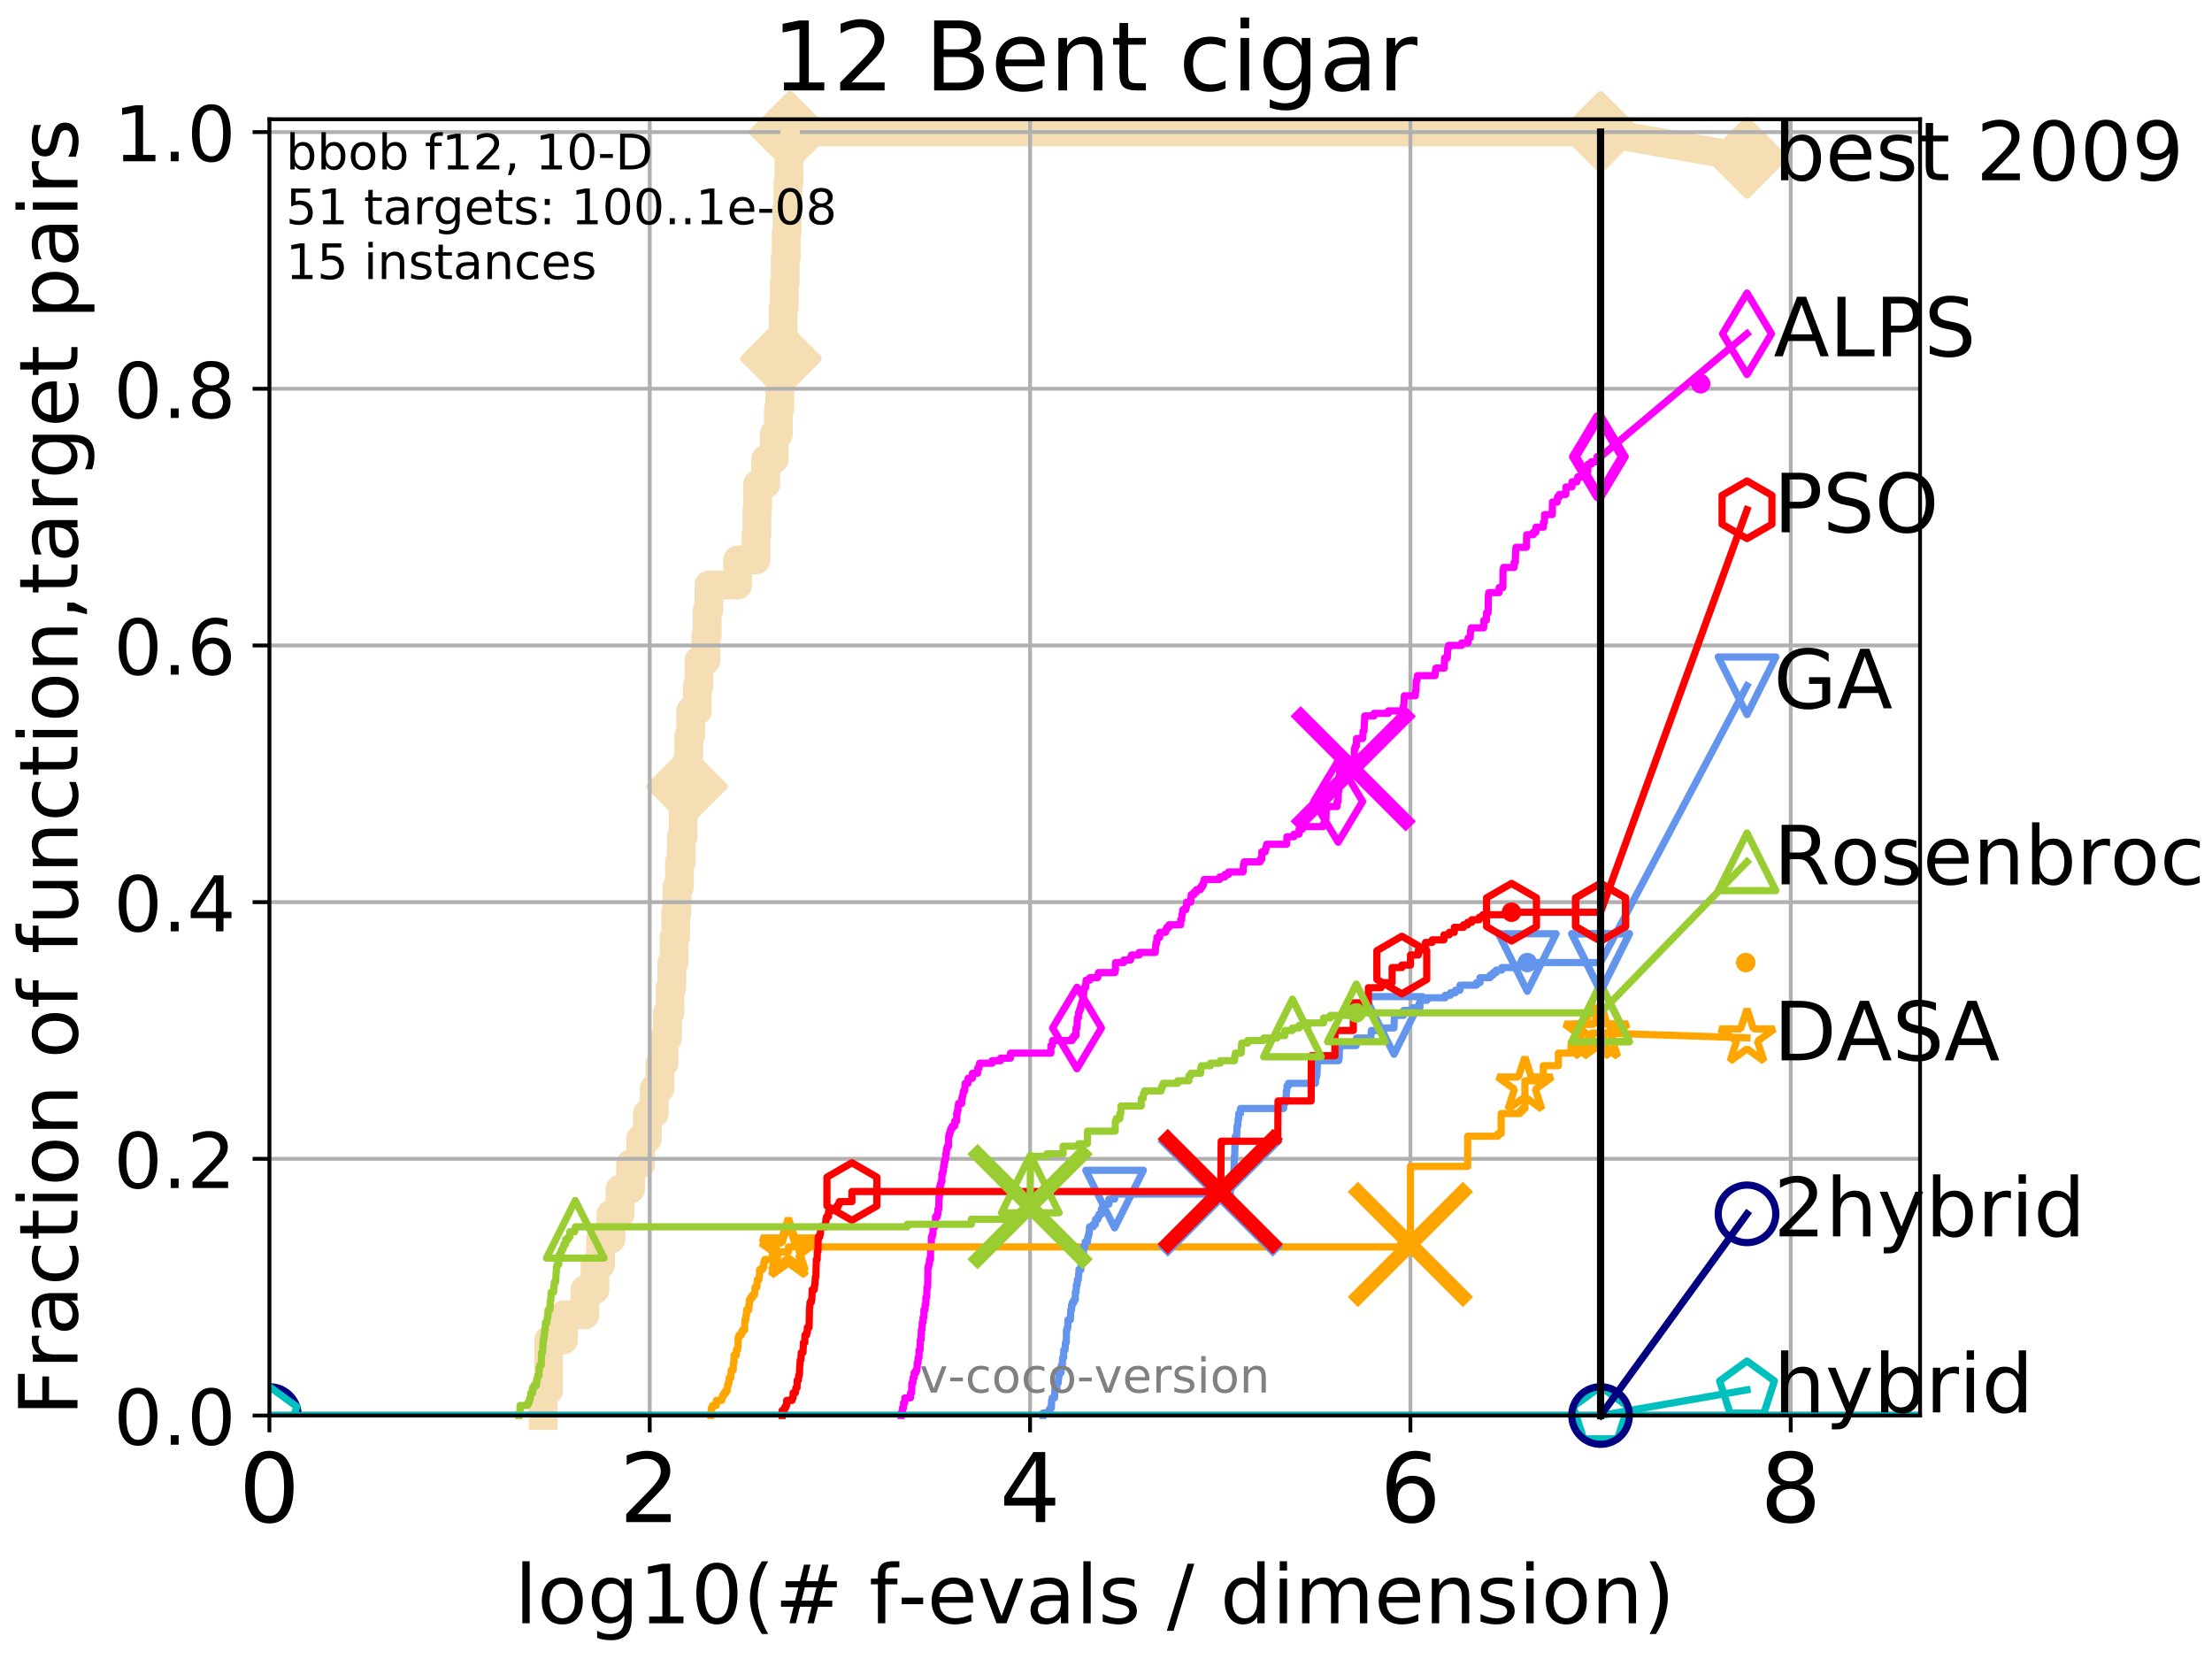 <?xml version="1.0" encoding="utf-8" standalone="no"?>
<!DOCTYPE svg PUBLIC "-//W3C//DTD SVG 1.1//EN"
  "http://www.w3.org/Graphics/SVG/1.1/DTD/svg11.dtd">
<!-- Created with matplotlib (http://matplotlib.org/) -->
<svg height="345.6pt" version="1.1" viewBox="0 0 460.8 345.6" width="460.8pt" xmlns="http://www.w3.org/2000/svg" xmlns:xlink="http://www.w3.org/1999/xlink">
 <defs>
  <style type="text/css">
*{stroke-linecap:butt;stroke-linejoin:round;}
  </style>
 </defs>
 <g id="figure_1">
  <g id="patch_1">
   <path d="M 0 345.6 
L 460.8 345.6 
L 460.8 0 
L 0 0 
z
" style="fill:#ffffff;"/>
  </g>
  <g id="axes_1">
   <g id="patch_2">
    <path d="M 56.12 294.88 
L 399.984 294.88 
L 399.984 24.84 
L 56.12 24.84 
z
" style="fill:#ffffff;"/>
   </g>
   <g id="line2d_1">
    <path d="M 113.14 294.88 
L 113.14 289.638 
L 114.29 289.638 
L 114.29 279.153 
L 117.387 279.153 
L 117.387 273.91 
L 121.841 273.91 
L 121.841 268.668 
L 123.934 268.668 
L 123.934 263.425 
L 125.097 263.425 
L 125.097 258.183 
L 127.265 258.183 
L 127.265 252.94 
L 129.166 252.94 
L 129.166 247.698 
L 131.361 247.698 
L 131.361 242.455 
L 133.462 242.455 
L 133.462 237.213 
L 134.863 237.213 
L 134.863 231.97 
L 136.289 231.97 
L 136.289 226.728 
L 137.5 226.728 
L 137.5 221.485 
L 138.344 221.485 
L 138.344 216.243 
L 139.052 216.243 
L 139.052 211 
L 139.572 211 
L 139.572 205.758 
L 139.958 205.758 
L 139.958 200.515 
L 140.412 200.515 
L 140.412 195.273 
L 140.755 195.273 
L 140.755 190.03 
L 141.017 190.03 
L 141.017 184.788 
L 141.541 184.788 
L 141.541 179.546 
L 141.933 179.546 
L 141.933 174.303 
L 142.304 174.303 
L 142.304 169.061 
L 142.69 169.061 
L 142.69 163.818 
L 143.101 163.818 
L 143.101 158.576 
L 143.481 158.576 
L 143.481 153.333 
L 143.883 153.333 
L 143.883 148.091 
L 145.262 148.091 
L 145.262 142.848 
L 145.597 142.848 
L 145.597 137.606 
L 147.052 137.606 
L 147.052 132.363 
L 147.32 132.363 
L 147.32 127.121 
L 147.685 127.121 
L 147.685 121.878 
L 153.652 121.878 
L 153.652 116.636 
L 157.485 116.636 
L 157.485 111.393 
L 157.674 111.393 
L 157.674 106.151 
L 157.824 106.151 
L 157.824 100.908 
L 159.509 100.908 
L 159.509 95.666 
L 161.278 95.666 
L 161.278 90.423 
L 162.166 90.423 
L 162.166 85.181 
L 162.446 85.181 
L 162.446 79.938 
L 162.694 79.938 
L 162.694 74.696 
L 162.917 74.696 
L 162.917 69.453 
L 163.141 69.453 
L 163.141 64.211 
L 163.365 64.211 
L 163.365 58.969 
L 163.563 58.969 
L 163.563 53.726 
L 163.782 53.726 
L 163.782 48.484 
L 163.956 48.484 
L 163.956 43.241 
L 164.148 43.241 
L 164.148 37.999 
L 164.359 37.999 
L 164.359 32.756 
L 164.587 32.756 
L 164.587 27.514 
L 333.43 27.514 
" style="fill:none;stroke:#f5deb3;stroke-linecap:square;stroke-width:6;"/>
   </g>
   <g id="line2d_2">
    <defs>
     <path d="M -0 7.778 
L 7.778 0 
L 0 -7.778 
L -7.778 -0 
z
" id="m38e6dfefe4" style="stroke:#f5deb3;stroke-linejoin:miter;stroke-width:1.5;"/>
    </defs>
    <g>
     <use style="fill:#f5deb3;stroke:#f5deb3;stroke-linejoin:miter;stroke-width:1.5;" x="143.101" xlink:href="#m38e6dfefe4" y="163.818"/>
     <use style="fill:#f5deb3;stroke:#f5deb3;stroke-linejoin:miter;stroke-width:1.5;" x="162.694" xlink:href="#m38e6dfefe4" y="74.696"/>
     <use style="fill:#f5deb3;stroke:#f5deb3;stroke-linejoin:miter;stroke-width:1.5;" x="164.587" xlink:href="#m38e6dfefe4" y="27.514"/>
     <use style="fill:#f5deb3;stroke:#f5deb3;stroke-linejoin:miter;stroke-width:1.5;" x="164.587" xlink:href="#m38e6dfefe4" y="27.514"/>
     <use style="fill:#f5deb3;stroke:#f5deb3;stroke-linejoin:miter;stroke-width:1.5;" x="333.43" xlink:href="#m38e6dfefe4" y="27.514"/>
    </g>
   </g>
   <g id="line2d_3">
    <path style="fill:none;stroke:#f5deb3;stroke-linecap:square;stroke-width:6;"/>
    <g/>
   </g>
   <g id="line2d_4">
    <path d="M 333.43 27.514 
L 363.934 32.861 
" style="fill:none;stroke:#f5deb3;stroke-linecap:square;stroke-width:6;"/>
    <g>
     <use style="fill:#f5deb3;stroke:#f5deb3;stroke-linejoin:miter;stroke-width:1.5;" x="333.43" xlink:href="#m38e6dfefe4" y="27.514"/>
     <use style="fill:#f5deb3;stroke:#f5deb3;stroke-linejoin:miter;stroke-width:1.5;" x="363.934" xlink:href="#m38e6dfefe4" y="32.861"/>
    </g>
   </g>
   <g id="matplotlib.axis_1">
    <g id="xtick_1">
     <g id="line2d_5">
      <path clip-path="url(#p3de5d80f8c)" d="M 56.12 294.88 
L 56.12 24.84 
" style="fill:none;stroke:#b0b0b0;stroke-linecap:square;stroke-width:0.8;"/>
     </g>
     <g id="line2d_6">
      <defs>
       <path d="M 0 0 
L 0 3.5 
" id="mca629f20f5" style="stroke:#000000;stroke-width:0.8;"/>
      </defs>
      <g>
       <use style="stroke:#000000;stroke-width:0.8;" x="56.12" xlink:href="#mca629f20f5" y="294.88"/>
      </g>
     </g>
     <g id="text_1">
      <!-- 0 -->
      <defs>
       <path d="M 31.781 66.406 
Q 24.172 66.406 20.328 58.906 
Q 16.5 51.422 16.5 36.375 
Q 16.5 21.391 20.328 13.891 
Q 24.172 6.391 31.781 6.391 
Q 39.453 6.391 43.281 13.891 
Q 47.125 21.391 47.125 36.375 
Q 47.125 51.422 43.281 58.906 
Q 39.453 66.406 31.781 66.406 
z
M 31.781 74.219 
Q 44.047 74.219 50.516 64.516 
Q 56.984 54.828 56.984 36.375 
Q 56.984 17.969 50.516 8.266 
Q 44.047 -1.422 31.781 -1.422 
Q 19.531 -1.422 13.062 8.266 
Q 6.594 17.969 6.594 36.375 
Q 6.594 54.828 13.062 64.516 
Q 19.531 74.219 31.781 74.219 
z
" id="DejaVuSans-30"/>
      </defs>
      <g transform="translate(49.758 317.077)scale(0.2 -0.2)">
       <use xlink:href="#DejaVuSans-30"/>
      </g>
     </g>
    </g>
    <g id="xtick_2">
     <g id="line2d_7">
      <path clip-path="url(#p3de5d80f8c)" d="M 135.351 294.88 
L 135.351 24.84 
" style="fill:none;stroke:#b0b0b0;stroke-linecap:square;stroke-width:0.8;"/>
     </g>
     <g id="line2d_8">
      <g>
       <use style="stroke:#000000;stroke-width:0.8;" x="135.351" xlink:href="#mca629f20f5" y="294.88"/>
      </g>
     </g>
     <g id="text_2">
      <!-- 2 -->
      <defs>
       <path d="M 19.188 8.297 
L 53.609 8.297 
L 53.609 0 
L 7.328 0 
L 7.328 8.297 
Q 12.938 14.109 22.625 23.891 
Q 32.328 33.688 34.812 36.531 
Q 39.547 41.844 41.422 45.531 
Q 43.312 49.219 43.312 52.781 
Q 43.312 58.594 39.234 62.25 
Q 35.156 65.922 28.609 65.922 
Q 23.969 65.922 18.812 64.312 
Q 13.672 62.703 7.812 59.422 
L 7.812 69.391 
Q 13.766 71.781 18.938 73 
Q 24.125 74.219 28.422 74.219 
Q 39.75 74.219 46.484 68.547 
Q 53.219 62.891 53.219 53.422 
Q 53.219 48.922 51.531 44.891 
Q 49.859 40.875 45.406 35.406 
Q 44.188 33.984 37.641 27.219 
Q 31.109 20.453 19.188 8.297 
z
" id="DejaVuSans-32"/>
      </defs>
      <g transform="translate(128.989 317.077)scale(0.2 -0.2)">
       <use xlink:href="#DejaVuSans-32"/>
      </g>
     </g>
    </g>
    <g id="xtick_3">
     <g id="line2d_9">
      <path clip-path="url(#p3de5d80f8c)" d="M 214.583 294.88 
L 214.583 24.84 
" style="fill:none;stroke:#b0b0b0;stroke-linecap:square;stroke-width:0.8;"/>
     </g>
     <g id="line2d_10">
      <g>
       <use style="stroke:#000000;stroke-width:0.8;" x="214.583" xlink:href="#mca629f20f5" y="294.88"/>
      </g>
     </g>
     <g id="text_3">
      <!-- 4 -->
      <defs>
       <path d="M 37.797 64.312 
L 12.891 25.391 
L 37.797 25.391 
z
M 35.203 72.906 
L 47.609 72.906 
L 47.609 25.391 
L 58.016 25.391 
L 58.016 17.188 
L 47.609 17.188 
L 47.609 0 
L 37.797 0 
L 37.797 17.188 
L 4.891 17.188 
L 4.891 26.703 
z
" id="DejaVuSans-34"/>
      </defs>
      <g transform="translate(208.22 317.077)scale(0.2 -0.2)">
       <use xlink:href="#DejaVuSans-34"/>
      </g>
     </g>
    </g>
    <g id="xtick_4">
     <g id="line2d_11">
      <path clip-path="url(#p3de5d80f8c)" d="M 293.814 294.88 
L 293.814 24.84 
" style="fill:none;stroke:#b0b0b0;stroke-linecap:square;stroke-width:0.8;"/>
     </g>
     <g id="line2d_12">
      <g>
       <use style="stroke:#000000;stroke-width:0.8;" x="293.814" xlink:href="#mca629f20f5" y="294.88"/>
      </g>
     </g>
     <g id="text_4">
      <!-- 6 -->
      <defs>
       <path d="M 33.016 40.375 
Q 26.375 40.375 22.484 35.828 
Q 18.609 31.297 18.609 23.391 
Q 18.609 15.531 22.484 10.953 
Q 26.375 6.391 33.016 6.391 
Q 39.656 6.391 43.531 10.953 
Q 47.406 15.531 47.406 23.391 
Q 47.406 31.297 43.531 35.828 
Q 39.656 40.375 33.016 40.375 
z
M 52.594 71.297 
L 52.594 62.312 
Q 48.875 64.062 45.094 64.984 
Q 41.312 65.922 37.594 65.922 
Q 27.828 65.922 22.672 59.328 
Q 17.531 52.734 16.797 39.406 
Q 19.672 43.656 24.016 45.922 
Q 28.375 48.188 33.594 48.188 
Q 44.578 48.188 50.953 41.516 
Q 57.328 34.859 57.328 23.391 
Q 57.328 12.156 50.688 5.359 
Q 44.047 -1.422 33.016 -1.422 
Q 20.359 -1.422 13.672 8.266 
Q 6.984 17.969 6.984 36.375 
Q 6.984 53.656 15.188 63.938 
Q 23.391 74.219 37.203 74.219 
Q 40.922 74.219 44.703 73.484 
Q 48.484 72.75 52.594 71.297 
z
" id="DejaVuSans-36"/>
      </defs>
      <g transform="translate(287.452 317.077)scale(0.2 -0.2)">
       <use xlink:href="#DejaVuSans-36"/>
      </g>
     </g>
    </g>
    <g id="xtick_5">
     <g id="line2d_13">
      <path clip-path="url(#p3de5d80f8c)" d="M 373.045 294.88 
L 373.045 24.84 
" style="fill:none;stroke:#b0b0b0;stroke-linecap:square;stroke-width:0.8;"/>
     </g>
     <g id="line2d_14">
      <g>
       <use style="stroke:#000000;stroke-width:0.8;" x="373.045" xlink:href="#mca629f20f5" y="294.88"/>
      </g>
     </g>
     <g id="text_5">
      <!-- 8 -->
      <defs>
       <path d="M 31.781 34.625 
Q 24.75 34.625 20.719 30.859 
Q 16.703 27.094 16.703 20.516 
Q 16.703 13.922 20.719 10.156 
Q 24.75 6.391 31.781 6.391 
Q 38.812 6.391 42.859 10.172 
Q 46.922 13.969 46.922 20.516 
Q 46.922 27.094 42.891 30.859 
Q 38.875 34.625 31.781 34.625 
z
M 21.922 38.812 
Q 15.578 40.375 12.031 44.719 
Q 8.5 49.078 8.5 55.328 
Q 8.5 64.062 14.719 69.141 
Q 20.953 74.219 31.781 74.219 
Q 42.672 74.219 48.875 69.141 
Q 55.078 64.062 55.078 55.328 
Q 55.078 49.078 51.531 44.719 
Q 48 40.375 41.703 38.812 
Q 48.828 37.156 52.797 32.312 
Q 56.781 27.484 56.781 20.516 
Q 56.781 9.906 50.312 4.234 
Q 43.844 -1.422 31.781 -1.422 
Q 19.734 -1.422 13.25 4.234 
Q 6.781 9.906 6.781 20.516 
Q 6.781 27.484 10.781 32.312 
Q 14.797 37.156 21.922 38.812 
z
M 18.312 54.391 
Q 18.312 48.734 21.844 45.562 
Q 25.391 42.391 31.781 42.391 
Q 38.141 42.391 41.719 45.562 
Q 45.312 48.734 45.312 54.391 
Q 45.312 60.062 41.719 63.234 
Q 38.141 66.406 31.781 66.406 
Q 25.391 66.406 21.844 63.234 
Q 18.312 60.062 18.312 54.391 
z
" id="DejaVuSans-38"/>
      </defs>
      <g transform="translate(366.683 317.077)scale(0.2 -0.2)">
       <use xlink:href="#DejaVuSans-38"/>
      </g>
     </g>
    </g>
    <g id="text_6">
     <!-- log10(# f-evals / dimension) -->
     <defs>
      <path d="M 9.422 75.984 
L 18.406 75.984 
L 18.406 0 
L 9.422 0 
z
" id="DejaVuSans-6c"/>
      <path d="M 30.609 48.391 
Q 23.391 48.391 19.188 42.75 
Q 14.984 37.109 14.984 27.297 
Q 14.984 17.484 19.156 11.844 
Q 23.344 6.203 30.609 6.203 
Q 37.797 6.203 41.984 11.859 
Q 46.188 17.531 46.188 27.297 
Q 46.188 37.016 41.984 42.703 
Q 37.797 48.391 30.609 48.391 
z
M 30.609 56 
Q 42.328 56 49.016 48.375 
Q 55.719 40.766 55.719 27.297 
Q 55.719 13.875 49.016 6.219 
Q 42.328 -1.422 30.609 -1.422 
Q 18.844 -1.422 12.172 6.219 
Q 5.516 13.875 5.516 27.297 
Q 5.516 40.766 12.172 48.375 
Q 18.844 56 30.609 56 
z
" id="DejaVuSans-6f"/>
      <path d="M 45.406 27.984 
Q 45.406 37.75 41.375 43.109 
Q 37.359 48.484 30.078 48.484 
Q 22.859 48.484 18.828 43.109 
Q 14.797 37.75 14.797 27.984 
Q 14.797 18.266 18.828 12.891 
Q 22.859 7.516 30.078 7.516 
Q 37.359 7.516 41.375 12.891 
Q 45.406 18.266 45.406 27.984 
z
M 54.391 6.781 
Q 54.391 -7.172 48.188 -13.984 
Q 42 -20.797 29.203 -20.797 
Q 24.469 -20.797 20.266 -20.094 
Q 16.062 -19.391 12.109 -17.922 
L 12.109 -9.188 
Q 16.062 -11.328 19.922 -12.344 
Q 23.781 -13.375 27.781 -13.375 
Q 36.625 -13.375 41.016 -8.766 
Q 45.406 -4.156 45.406 5.172 
L 45.406 9.625 
Q 42.625 4.781 38.281 2.391 
Q 33.938 0 27.875 0 
Q 17.828 0 11.672 7.656 
Q 5.516 15.328 5.516 27.984 
Q 5.516 40.672 11.672 48.328 
Q 17.828 56 27.875 56 
Q 33.938 56 38.281 53.609 
Q 42.625 51.219 45.406 46.391 
L 45.406 54.688 
L 54.391 54.688 
z
" id="DejaVuSans-67"/>
      <path d="M 12.406 8.297 
L 28.516 8.297 
L 28.516 63.922 
L 10.984 60.406 
L 10.984 69.391 
L 28.422 72.906 
L 38.281 72.906 
L 38.281 8.297 
L 54.391 8.297 
L 54.391 0 
L 12.406 0 
z
" id="DejaVuSans-31"/>
      <path d="M 31 75.875 
Q 24.469 64.656 21.281 53.656 
Q 18.109 42.672 18.109 31.391 
Q 18.109 20.125 21.312 9.062 
Q 24.516 -2 31 -13.188 
L 23.188 -13.188 
Q 15.875 -1.703 12.234 9.375 
Q 8.594 20.453 8.594 31.391 
Q 8.594 42.281 12.203 53.312 
Q 15.828 64.359 23.188 75.875 
z
" id="DejaVuSans-28"/>
      <path d="M 51.125 44 
L 36.922 44 
L 32.812 27.688 
L 47.125 27.688 
z
M 43.797 71.781 
L 38.719 51.516 
L 52.984 51.516 
L 58.109 71.781 
L 65.922 71.781 
L 60.891 51.516 
L 76.125 51.516 
L 76.125 44 
L 58.984 44 
L 54.984 27.688 
L 70.516 27.688 
L 70.516 20.219 
L 53.078 20.219 
L 48 0 
L 40.188 0 
L 45.219 20.219 
L 30.906 20.219 
L 25.875 0 
L 18.016 0 
L 23.094 20.219 
L 7.719 20.219 
L 7.719 27.688 
L 24.906 27.688 
L 29 44 
L 13.281 44 
L 13.281 51.516 
L 30.906 51.516 
L 35.891 71.781 
z
" id="DejaVuSans-23"/>
      <path id="DejaVuSans-20"/>
      <path d="M 37.109 75.984 
L 37.109 68.5 
L 28.516 68.5 
Q 23.688 68.5 21.797 66.547 
Q 19.922 64.594 19.922 59.516 
L 19.922 54.688 
L 34.719 54.688 
L 34.719 47.703 
L 19.922 47.703 
L 19.922 0 
L 10.891 0 
L 10.891 47.703 
L 2.297 47.703 
L 2.297 54.688 
L 10.891 54.688 
L 10.891 58.5 
Q 10.891 67.625 15.141 71.797 
Q 19.391 75.984 28.609 75.984 
z
" id="DejaVuSans-66"/>
      <path d="M 4.891 31.391 
L 31.203 31.391 
L 31.203 23.391 
L 4.891 23.391 
z
" id="DejaVuSans-2d"/>
      <path d="M 56.203 29.594 
L 56.203 25.203 
L 14.891 25.203 
Q 15.484 15.922 20.484 11.062 
Q 25.484 6.203 34.422 6.203 
Q 39.594 6.203 44.453 7.469 
Q 49.312 8.734 54.109 11.281 
L 54.109 2.781 
Q 49.266 0.734 44.188 -0.344 
Q 39.109 -1.422 33.891 -1.422 
Q 20.797 -1.422 13.156 6.188 
Q 5.516 13.812 5.516 26.812 
Q 5.516 40.234 12.766 48.109 
Q 20.016 56 32.328 56 
Q 43.359 56 49.781 48.891 
Q 56.203 41.797 56.203 29.594 
z
M 47.219 32.234 
Q 47.125 39.594 43.094 43.984 
Q 39.062 48.391 32.422 48.391 
Q 24.906 48.391 20.391 44.141 
Q 15.875 39.891 15.188 32.172 
z
" id="DejaVuSans-65"/>
      <path d="M 2.984 54.688 
L 12.5 54.688 
L 29.594 8.797 
L 46.688 54.688 
L 56.203 54.688 
L 35.688 0 
L 23.484 0 
z
" id="DejaVuSans-76"/>
      <path d="M 34.281 27.484 
Q 23.391 27.484 19.188 25 
Q 14.984 22.516 14.984 16.5 
Q 14.984 11.719 18.141 8.906 
Q 21.297 6.109 26.703 6.109 
Q 34.188 6.109 38.703 11.406 
Q 43.219 16.703 43.219 25.484 
L 43.219 27.484 
z
M 52.203 31.203 
L 52.203 0 
L 43.219 0 
L 43.219 8.297 
Q 40.141 3.328 35.547 0.953 
Q 30.953 -1.422 24.312 -1.422 
Q 15.922 -1.422 10.953 3.297 
Q 6 8.016 6 15.922 
Q 6 25.141 12.172 29.828 
Q 18.359 34.516 30.609 34.516 
L 43.219 34.516 
L 43.219 35.406 
Q 43.219 41.609 39.141 45 
Q 35.062 48.391 27.688 48.391 
Q 23 48.391 18.547 47.266 
Q 14.109 46.141 10.016 43.891 
L 10.016 52.203 
Q 14.938 54.109 19.578 55.047 
Q 24.219 56 28.609 56 
Q 40.484 56 46.344 49.844 
Q 52.203 43.703 52.203 31.203 
z
" id="DejaVuSans-61"/>
      <path d="M 44.281 53.078 
L 44.281 44.578 
Q 40.484 46.531 36.375 47.5 
Q 32.281 48.484 27.875 48.484 
Q 21.188 48.484 17.844 46.438 
Q 14.5 44.391 14.5 40.281 
Q 14.5 37.156 16.891 35.375 
Q 19.281 33.594 26.516 31.984 
L 29.594 31.297 
Q 39.156 29.25 43.188 25.516 
Q 47.219 21.781 47.219 15.094 
Q 47.219 7.469 41.188 3.016 
Q 35.156 -1.422 24.609 -1.422 
Q 20.219 -1.422 15.453 -0.562 
Q 10.688 0.297 5.422 2 
L 5.422 11.281 
Q 10.406 8.688 15.234 7.391 
Q 20.062 6.109 24.812 6.109 
Q 31.156 6.109 34.562 8.281 
Q 37.984 10.453 37.984 14.406 
Q 37.984 18.062 35.516 20.016 
Q 33.062 21.969 24.703 23.781 
L 21.578 24.516 
Q 13.234 26.266 9.516 29.906 
Q 5.812 33.547 5.812 39.891 
Q 5.812 47.609 11.281 51.797 
Q 16.75 56 26.812 56 
Q 31.781 56 36.172 55.266 
Q 40.578 54.547 44.281 53.078 
z
" id="DejaVuSans-73"/>
      <path d="M 25.391 72.906 
L 33.688 72.906 
L 8.297 -9.281 
L 0 -9.281 
z
" id="DejaVuSans-2f"/>
      <path d="M 45.406 46.391 
L 45.406 75.984 
L 54.391 75.984 
L 54.391 0 
L 45.406 0 
L 45.406 8.203 
Q 42.578 3.328 38.25 0.953 
Q 33.938 -1.422 27.875 -1.422 
Q 17.969 -1.422 11.734 6.484 
Q 5.516 14.406 5.516 27.297 
Q 5.516 40.188 11.734 48.094 
Q 17.969 56 27.875 56 
Q 33.938 56 38.25 53.625 
Q 42.578 51.266 45.406 46.391 
z
M 14.797 27.297 
Q 14.797 17.391 18.875 11.75 
Q 22.953 6.109 30.078 6.109 
Q 37.203 6.109 41.297 11.75 
Q 45.406 17.391 45.406 27.297 
Q 45.406 37.203 41.297 42.844 
Q 37.203 48.484 30.078 48.484 
Q 22.953 48.484 18.875 42.844 
Q 14.797 37.203 14.797 27.297 
z
" id="DejaVuSans-64"/>
      <path d="M 9.422 54.688 
L 18.406 54.688 
L 18.406 0 
L 9.422 0 
z
M 9.422 75.984 
L 18.406 75.984 
L 18.406 64.594 
L 9.422 64.594 
z
" id="DejaVuSans-69"/>
      <path d="M 52 44.188 
Q 55.375 50.25 60.062 53.125 
Q 64.75 56 71.094 56 
Q 79.641 56 84.281 50.016 
Q 88.922 44.047 88.922 33.016 
L 88.922 0 
L 79.891 0 
L 79.891 32.719 
Q 79.891 40.578 77.094 44.375 
Q 74.312 48.188 68.609 48.188 
Q 61.625 48.188 57.562 43.547 
Q 53.516 38.922 53.516 30.906 
L 53.516 0 
L 44.484 0 
L 44.484 32.719 
Q 44.484 40.625 41.703 44.406 
Q 38.922 48.188 33.109 48.188 
Q 26.219 48.188 22.156 43.531 
Q 18.109 38.875 18.109 30.906 
L 18.109 0 
L 9.078 0 
L 9.078 54.688 
L 18.109 54.688 
L 18.109 46.188 
Q 21.188 51.219 25.484 53.609 
Q 29.781 56 35.688 56 
Q 41.656 56 45.828 52.969 
Q 50 49.953 52 44.188 
z
" id="DejaVuSans-6d"/>
      <path d="M 54.891 33.016 
L 54.891 0 
L 45.906 0 
L 45.906 32.719 
Q 45.906 40.484 42.875 44.328 
Q 39.844 48.188 33.797 48.188 
Q 26.516 48.188 22.312 43.547 
Q 18.109 38.922 18.109 30.906 
L 18.109 0 
L 9.078 0 
L 9.078 54.688 
L 18.109 54.688 
L 18.109 46.188 
Q 21.344 51.125 25.703 53.562 
Q 30.078 56 35.797 56 
Q 45.219 56 50.047 50.172 
Q 54.891 44.344 54.891 33.016 
z
" id="DejaVuSans-6e"/>
      <path d="M 8.016 75.875 
L 15.828 75.875 
Q 23.141 64.359 26.781 53.312 
Q 30.422 42.281 30.422 31.391 
Q 30.422 20.453 26.781 9.375 
Q 23.141 -1.703 15.828 -13.188 
L 8.016 -13.188 
Q 14.5 -2 17.703 9.062 
Q 20.906 20.125 20.906 31.391 
Q 20.906 42.672 17.703 53.656 
Q 14.5 64.656 8.016 75.875 
z
" id="DejaVuSans-29"/>
     </defs>
     <g transform="translate(107.211 338.154)scale(0.17 -0.17)">
      <use xlink:href="#DejaVuSans-6c"/>
      <use x="27.783" xlink:href="#DejaVuSans-6f"/>
      <use x="88.965" xlink:href="#DejaVuSans-67"/>
      <use x="152.441" xlink:href="#DejaVuSans-31"/>
      <use x="216.064" xlink:href="#DejaVuSans-30"/>
      <use x="279.688" xlink:href="#DejaVuSans-28"/>
      <use x="318.701" xlink:href="#DejaVuSans-23"/>
      <use x="402.49" xlink:href="#DejaVuSans-20"/>
      <use x="434.277" xlink:href="#DejaVuSans-66"/>
      <use x="469.404" xlink:href="#DejaVuSans-2d"/>
      <use x="505.488" xlink:href="#DejaVuSans-65"/>
      <use x="567.012" xlink:href="#DejaVuSans-76"/>
      <use x="626.191" xlink:href="#DejaVuSans-61"/>
      <use x="687.471" xlink:href="#DejaVuSans-6c"/>
      <use x="715.254" xlink:href="#DejaVuSans-73"/>
      <use x="767.354" xlink:href="#DejaVuSans-20"/>
      <use x="799.141" xlink:href="#DejaVuSans-2f"/>
      <use x="832.832" xlink:href="#DejaVuSans-20"/>
      <use x="864.619" xlink:href="#DejaVuSans-64"/>
      <use x="928.096" xlink:href="#DejaVuSans-69"/>
      <use x="955.879" xlink:href="#DejaVuSans-6d"/>
      <use x="1053.291" xlink:href="#DejaVuSans-65"/>
      <use x="1114.814" xlink:href="#DejaVuSans-6e"/>
      <use x="1178.193" xlink:href="#DejaVuSans-73"/>
      <use x="1230.293" xlink:href="#DejaVuSans-69"/>
      <use x="1258.076" xlink:href="#DejaVuSans-6f"/>
      <use x="1319.258" xlink:href="#DejaVuSans-6e"/>
      <use x="1382.637" xlink:href="#DejaVuSans-29"/>
     </g>
    </g>
   </g>
   <g id="matplotlib.axis_2">
    <g id="ytick_1">
     <g id="line2d_15">
      <path clip-path="url(#p3de5d80f8c)" d="M 56.12 294.88 
L 399.984 294.88 
" style="fill:none;stroke:#b0b0b0;stroke-linecap:square;stroke-width:0.8;"/>
     </g>
     <g id="line2d_16">
      <defs>
       <path d="M 0 0 
L -3.5 0 
" id="m888fc7a719" style="stroke:#000000;stroke-width:0.8;"/>
      </defs>
      <g>
       <use style="stroke:#000000;stroke-width:0.8;" x="56.12" xlink:href="#m888fc7a719" y="294.88"/>
      </g>
     </g>
     <g id="text_7">
      <!-- 0.0 -->
      <defs>
       <path d="M 10.688 12.406 
L 21 12.406 
L 21 0 
L 10.688 0 
z
" id="DejaVuSans-2e"/>
      </defs>
      <g transform="translate(23.675 300.959)scale(0.16 -0.16)">
       <use xlink:href="#DejaVuSans-30"/>
       <use x="63.623" xlink:href="#DejaVuSans-2e"/>
       <use x="95.41" xlink:href="#DejaVuSans-30"/>
      </g>
     </g>
    </g>
    <g id="ytick_2">
     <g id="line2d_17">
      <path clip-path="url(#p3de5d80f8c)" d="M 56.12 241.407 
L 399.984 241.407 
" style="fill:none;stroke:#b0b0b0;stroke-linecap:square;stroke-width:0.8;"/>
     </g>
     <g id="line2d_18">
      <g>
       <use style="stroke:#000000;stroke-width:0.8;" x="56.12" xlink:href="#m888fc7a719" y="241.407"/>
      </g>
     </g>
     <g id="text_8">
      <!-- 0.2 -->
      <g transform="translate(23.675 247.485)scale(0.16 -0.16)">
       <use xlink:href="#DejaVuSans-30"/>
       <use x="63.623" xlink:href="#DejaVuSans-2e"/>
       <use x="95.41" xlink:href="#DejaVuSans-32"/>
      </g>
     </g>
    </g>
    <g id="ytick_3">
     <g id="line2d_19">
      <path clip-path="url(#p3de5d80f8c)" d="M 56.12 187.933 
L 399.984 187.933 
" style="fill:none;stroke:#b0b0b0;stroke-linecap:square;stroke-width:0.8;"/>
     </g>
     <g id="line2d_20">
      <g>
       <use style="stroke:#000000;stroke-width:0.8;" x="56.12" xlink:href="#m888fc7a719" y="187.933"/>
      </g>
     </g>
     <g id="text_9">
      <!-- 0.4 -->
      <g transform="translate(23.675 194.012)scale(0.16 -0.16)">
       <use xlink:href="#DejaVuSans-30"/>
       <use x="63.623" xlink:href="#DejaVuSans-2e"/>
       <use x="95.41" xlink:href="#DejaVuSans-34"/>
      </g>
     </g>
    </g>
    <g id="ytick_4">
     <g id="line2d_21">
      <path clip-path="url(#p3de5d80f8c)" d="M 56.12 134.46 
L 399.984 134.46 
" style="fill:none;stroke:#b0b0b0;stroke-linecap:square;stroke-width:0.8;"/>
     </g>
     <g id="line2d_22">
      <g>
       <use style="stroke:#000000;stroke-width:0.8;" x="56.12" xlink:href="#m888fc7a719" y="134.46"/>
      </g>
     </g>
     <g id="text_10">
      <!-- 0.6 -->
      <g transform="translate(23.675 140.539)scale(0.16 -0.16)">
       <use xlink:href="#DejaVuSans-30"/>
       <use x="63.623" xlink:href="#DejaVuSans-2e"/>
       <use x="95.41" xlink:href="#DejaVuSans-36"/>
      </g>
     </g>
    </g>
    <g id="ytick_5">
     <g id="line2d_23">
      <path clip-path="url(#p3de5d80f8c)" d="M 56.12 80.987 
L 399.984 80.987 
" style="fill:none;stroke:#b0b0b0;stroke-linecap:square;stroke-width:0.8;"/>
     </g>
     <g id="line2d_24">
      <g>
       <use style="stroke:#000000;stroke-width:0.8;" x="56.12" xlink:href="#m888fc7a719" y="80.987"/>
      </g>
     </g>
     <g id="text_11">
      <!-- 0.8 -->
      <g transform="translate(23.675 87.066)scale(0.16 -0.16)">
       <use xlink:href="#DejaVuSans-30"/>
       <use x="63.623" xlink:href="#DejaVuSans-2e"/>
       <use x="95.41" xlink:href="#DejaVuSans-38"/>
      </g>
     </g>
    </g>
    <g id="ytick_6">
     <g id="line2d_25">
      <path clip-path="url(#p3de5d80f8c)" d="M 56.12 27.514 
L 399.984 27.514 
" style="fill:none;stroke:#b0b0b0;stroke-linecap:square;stroke-width:0.8;"/>
     </g>
     <g id="line2d_26">
      <g>
       <use style="stroke:#000000;stroke-width:0.8;" x="56.12" xlink:href="#m888fc7a719" y="27.514"/>
      </g>
     </g>
     <g id="text_12">
      <!-- 1.0 -->
      <g transform="translate(23.675 33.592)scale(0.16 -0.16)">
       <use xlink:href="#DejaVuSans-31"/>
       <use x="63.623" xlink:href="#DejaVuSans-2e"/>
       <use x="95.41" xlink:href="#DejaVuSans-30"/>
      </g>
     </g>
    </g>
    <g id="text_13">
     <!-- Fraction of function,target pairs -->
     <defs>
      <path d="M 9.812 72.906 
L 51.703 72.906 
L 51.703 64.594 
L 19.672 64.594 
L 19.672 43.109 
L 48.578 43.109 
L 48.578 34.812 
L 19.672 34.812 
L 19.672 0 
L 9.812 0 
z
" id="DejaVuSans-46"/>
      <path d="M 41.109 46.297 
Q 39.594 47.172 37.812 47.578 
Q 36.031 48 33.891 48 
Q 26.266 48 22.188 43.047 
Q 18.109 38.094 18.109 28.812 
L 18.109 0 
L 9.078 0 
L 9.078 54.688 
L 18.109 54.688 
L 18.109 46.188 
Q 20.953 51.172 25.484 53.578 
Q 30.031 56 36.531 56 
Q 37.453 56 38.578 55.875 
Q 39.703 55.766 41.062 55.516 
z
" id="DejaVuSans-72"/>
      <path d="M 48.781 52.594 
L 48.781 44.188 
Q 44.969 46.297 41.141 47.344 
Q 37.312 48.391 33.406 48.391 
Q 24.656 48.391 19.812 42.844 
Q 14.984 37.312 14.984 27.297 
Q 14.984 17.281 19.812 11.734 
Q 24.656 6.203 33.406 6.203 
Q 37.312 6.203 41.141 7.25 
Q 44.969 8.297 48.781 10.406 
L 48.781 2.094 
Q 45.016 0.344 40.984 -0.531 
Q 36.969 -1.422 32.422 -1.422 
Q 20.062 -1.422 12.781 6.344 
Q 5.516 14.109 5.516 27.297 
Q 5.516 40.672 12.859 48.328 
Q 20.219 56 33.016 56 
Q 37.156 56 41.109 55.141 
Q 45.062 54.297 48.781 52.594 
z
" id="DejaVuSans-63"/>
      <path d="M 18.312 70.219 
L 18.312 54.688 
L 36.812 54.688 
L 36.812 47.703 
L 18.312 47.703 
L 18.312 18.016 
Q 18.312 11.328 20.141 9.422 
Q 21.969 7.516 27.594 7.516 
L 36.812 7.516 
L 36.812 0 
L 27.594 0 
Q 17.188 0 13.234 3.875 
Q 9.281 7.766 9.281 18.016 
L 9.281 47.703 
L 2.688 47.703 
L 2.688 54.688 
L 9.281 54.688 
L 9.281 70.219 
z
" id="DejaVuSans-74"/>
      <path d="M 8.5 21.578 
L 8.5 54.688 
L 17.484 54.688 
L 17.484 21.922 
Q 17.484 14.156 20.5 10.266 
Q 23.531 6.391 29.594 6.391 
Q 36.859 6.391 41.078 11.031 
Q 45.312 15.672 45.312 23.688 
L 45.312 54.688 
L 54.297 54.688 
L 54.297 0 
L 45.312 0 
L 45.312 8.406 
Q 42.047 3.422 37.719 1 
Q 33.406 -1.422 27.688 -1.422 
Q 18.266 -1.422 13.375 4.438 
Q 8.5 10.297 8.5 21.578 
z
M 31.109 56 
z
" id="DejaVuSans-75"/>
      <path d="M 11.719 12.406 
L 22.016 12.406 
L 22.016 4 
L 14.016 -11.625 
L 7.719 -11.625 
L 11.719 4 
z
" id="DejaVuSans-2c"/>
      <path d="M 18.109 8.203 
L 18.109 -20.797 
L 9.078 -20.797 
L 9.078 54.688 
L 18.109 54.688 
L 18.109 46.391 
Q 20.953 51.266 25.266 53.625 
Q 29.594 56 35.594 56 
Q 45.562 56 51.781 48.094 
Q 58.016 40.188 58.016 27.297 
Q 58.016 14.406 51.781 6.484 
Q 45.562 -1.422 35.594 -1.422 
Q 29.594 -1.422 25.266 0.953 
Q 20.953 3.328 18.109 8.203 
z
M 48.688 27.297 
Q 48.688 37.203 44.609 42.844 
Q 40.531 48.484 33.406 48.484 
Q 26.266 48.484 22.188 42.844 
Q 18.109 37.203 18.109 27.297 
Q 18.109 17.391 22.188 11.75 
Q 26.266 6.109 33.406 6.109 
Q 40.531 6.109 44.609 11.75 
Q 48.688 17.391 48.688 27.297 
z
" id="DejaVuSans-70"/>
     </defs>
     <g transform="translate(16.14 294.999)rotate(-90)scale(0.17 -0.17)">
      <use xlink:href="#DejaVuSans-46"/>
      <use x="57.41" xlink:href="#DejaVuSans-72"/>
      <use x="98.523" xlink:href="#DejaVuSans-61"/>
      <use x="159.803" xlink:href="#DejaVuSans-63"/>
      <use x="214.783" xlink:href="#DejaVuSans-74"/>
      <use x="253.992" xlink:href="#DejaVuSans-69"/>
      <use x="281.775" xlink:href="#DejaVuSans-6f"/>
      <use x="342.957" xlink:href="#DejaVuSans-6e"/>
      <use x="406.336" xlink:href="#DejaVuSans-20"/>
      <use x="438.123" xlink:href="#DejaVuSans-6f"/>
      <use x="499.305" xlink:href="#DejaVuSans-66"/>
      <use x="534.51" xlink:href="#DejaVuSans-20"/>
      <use x="566.297" xlink:href="#DejaVuSans-66"/>
      <use x="601.502" xlink:href="#DejaVuSans-75"/>
      <use x="664.881" xlink:href="#DejaVuSans-6e"/>
      <use x="728.26" xlink:href="#DejaVuSans-63"/>
      <use x="783.24" xlink:href="#DejaVuSans-74"/>
      <use x="822.449" xlink:href="#DejaVuSans-69"/>
      <use x="850.232" xlink:href="#DejaVuSans-6f"/>
      <use x="911.414" xlink:href="#DejaVuSans-6e"/>
      <use x="974.793" xlink:href="#DejaVuSans-2c"/>
      <use x="1006.58" xlink:href="#DejaVuSans-74"/>
      <use x="1045.789" xlink:href="#DejaVuSans-61"/>
      <use x="1107.068" xlink:href="#DejaVuSans-72"/>
      <use x="1148.166" xlink:href="#DejaVuSans-67"/>
      <use x="1211.643" xlink:href="#DejaVuSans-65"/>
      <use x="1273.166" xlink:href="#DejaVuSans-74"/>
      <use x="1312.375" xlink:href="#DejaVuSans-20"/>
      <use x="1344.162" xlink:href="#DejaVuSans-70"/>
      <use x="1407.639" xlink:href="#DejaVuSans-61"/>
      <use x="1468.918" xlink:href="#DejaVuSans-69"/>
      <use x="1496.701" xlink:href="#DejaVuSans-72"/>
      <use x="1537.814" xlink:href="#DejaVuSans-73"/>
     </g>
    </g>
   </g>
   <g id="line2d_27">
    <defs>
     <path d="M 0 1.5 
C 0.398 1.5 0.779 1.342 1.061 1.061 
C 1.342 0.779 1.5 0.398 1.5 0 
C 1.5 -0.398 1.342 -0.779 1.061 -1.061 
C 0.779 -1.342 0.398 -1.5 0 -1.5 
C -0.398 -1.5 -0.779 -1.342 -1.061 -1.061 
C -1.342 -0.779 -1.5 -0.398 -1.5 0 
C -1.5 0.398 -1.342 0.779 -1.061 1.061 
C -0.779 1.342 -0.398 1.5 0 1.5 
z
" id="m039fadb690" style="stroke:#f5deb3;"/>
    </defs>
    <g>
     <use style="fill:#f5deb3;stroke:#f5deb3;" x="164.587" xlink:href="#m039fadb690" y="27.514"/>
     <use style="fill:#f5deb3;stroke:#f5deb3;" x="164.587" xlink:href="#m039fadb690" y="27.514"/>
    </g>
   </g>
   <g id="line2d_28">
    <path clip-path="url(#p3de5d80f8c)" d="M 56.12 294.88 
L 56.12 294.88 
L 56.12 294.88 
L 56.12 294.88 
L 399.984 294.88 
" style="fill:none;stroke:#000080;stroke-linecap:square;stroke-width:1.5;"/>
   </g>
   <g id="line2d_29">
    <defs>
     <path d="M 0 6 
C 1.591 6 3.117 5.368 4.243 4.243 
C 5.368 3.117 6 1.591 6 0 
C 6 -1.591 5.368 -3.117 4.243 -4.243 
C 3.117 -5.368 1.591 -6 0 -6 
C -1.591 -6 -3.117 -5.368 -4.243 -4.243 
C -5.368 -3.117 -6 -1.591 -6 0 
C -6 1.591 -5.368 3.117 -4.243 4.243 
C -3.117 5.368 -1.591 6 0 6 
z
" id="m7099172fee" style="stroke:#000080;stroke-width:1.5;"/>
    </defs>
    <g clip-path="url(#p3de5d80f8c)">
     <use style="fill-opacity:0;stroke:#000080;stroke-width:1.5;" x="56.12" xlink:href="#m7099172fee" y="294.88"/>
    </g>
   </g>
   <g id="line2d_30">
    <path clip-path="url(#p3de5d80f8c)" style="fill:none;stroke:#000080;stroke-linecap:square;stroke-width:1.5;"/>
    <g clip-path="url(#p3de5d80f8c)">
     <use style="fill-opacity:0;stroke:#000080;stroke-width:1.5;" x="-1" xlink:href="#m7099172fee" y="562.246"/>
     <use style="fill-opacity:0;stroke:#000080;stroke-width:1.5;" x="399.984" xlink:href="#m7099172fee" y="562.246"/>
    </g>
   </g>
   <g id="line2d_31">
    <defs>
     <path d="M 0 1.5 
C 0.398 1.5 0.779 1.342 1.061 1.061 
C 1.342 0.779 1.5 0.398 1.5 0 
C 1.5 -0.398 1.342 -0.779 1.061 -1.061 
C 0.779 -1.342 0.398 -1.5 0 -1.5 
C -0.398 -1.5 -0.779 -1.342 -1.061 -1.061 
C -1.342 -0.779 -1.5 -0.398 -1.5 0 
C -1.5 0.398 -1.342 0.779 -1.061 1.061 
C -0.779 1.342 -0.398 1.5 0 1.5 
z
" id="m4163632b3d" style="stroke:#ff00ff;"/>
    </defs>
    <g>
     <use style="fill:#ff00ff;stroke:#ff00ff;" x="354.268" xlink:href="#m4163632b3d" y="79.938"/>
     <use style="fill:#ff00ff;stroke:#ff00ff;" x="354.268" xlink:href="#m4163632b3d" y="79.938"/>
    </g>
   </g>
   <g id="line2d_32">
    <path d="M 187.727 294.88 
L 187.727 294.356 
L 188.006 294.356 
L 188.006 293.307 
L 188.221 293.307 
L 188.221 292.259 
L 188.477 292.259 
L 188.495 291.21 
L 189.658 291.21 
L 189.685 290.162 
L 189.913 290.162 
L 189.965 288.065 
L 190.177 288.065 
L 190.177 287.016 
L 190.429 287.016 
L 190.429 285.968 
L 190.804 285.968 
L 190.804 285.444 
L 191.022 285.444 
L 191.084 283.871 
L 191.252 283.871 
L 191.252 282.822 
L 191.449 282.822 
L 191.449 281.25 
L 191.661 281.25 
L 191.708 279.153 
L 191.875 279.153 
L 191.927 277.056 
L 192.058 277.056 
L 192.123 275.483 
L 192.269 275.483 
L 192.289 274.434 
L 192.467 274.434 
L 192.467 272.862 
L 192.702 272.862 
L 192.713 271.813 
L 192.867 271.813 
L 192.874 270.24 
L 193.057 270.24 
L 193.104 268.143 
L 193.254 268.143 
L 193.311 263.949 
L 193.44 263.949 
L 193.44 263.425 
L 193.607 263.425 
L 193.628 262.377 
L 193.842 262.377 
L 193.852 260.28 
L 193.999 260.28 
L 194.034 257.658 
L 194.202 257.658 
L 194.202 257.134 
L 194.355 257.134 
L 194.368 255.561 
L 194.753 255.561 
L 194.753 255.037 
L 194.875 255.037 
L 194.892 253.464 
L 195.243 253.464 
L 195.243 252.94 
L 195.382 252.94 
L 195.382 251.892 
L 195.567 251.892 
L 195.612 249.27 
L 195.731 249.27 
L 195.763 247.173 
L 195.9 247.173 
L 195.9 246.649 
L 196.049 246.649 
L 196.049 246.125 
L 196.218 246.125 
L 196.218 244.552 
L 196.389 244.552 
L 196.389 244.028 
L 196.532 244.028 
L 196.536 242.979 
L 196.684 242.979 
L 196.709 241.931 
L 196.879 241.931 
L 196.879 241.407 
L 196.996 241.407 
L 197.027 240.358 
L 197.151 240.358 
L 197.165 239.31 
L 197.338 239.31 
L 197.338 238.785 
L 197.6 238.785 
L 197.623 236.689 
L 197.745 236.689 
L 197.745 236.164 
L 197.902 236.164 
L 197.902 235.64 
L 198.066 235.64 
L 198.066 235.116 
L 198.355 235.116 
L 198.355 234.592 
L 198.876 234.592 
L 198.89 233.543 
L 199.281 233.543 
L 199.291 231.97 
L 199.434 231.97 
L 199.434 231.446 
L 199.563 231.446 
L 199.577 230.398 
L 199.674 230.398 
L 199.674 229.873 
L 200.343 229.873 
L 200.343 228.825 
L 200.456 228.825 
L 200.456 228.301 
L 200.595 228.301 
L 200.702 227.252 
L 200.966 227.252 
L 201.068 225.679 
L 201.663 225.679 
L 201.663 224.631 
L 202.568 224.631 
L 202.568 223.582 
L 203.658 223.582 
L 203.658 222.534 
L 203.946 222.534 
L 203.946 222.01 
L 204.066 222.01 
L 204.066 221.485 
L 206.694 221.485 
L 206.694 220.961 
L 208.435 220.961 
L 208.435 220.437 
L 210.503 220.437 
L 210.503 219.388 
L 218.919 219.388 
L 218.919 217.816 
L 219.206 217.816 
L 219.267 216.767 
L 223.334 216.767 
L 223.334 216.243 
L 223.718 216.243 
L 223.718 215.719 
L 224.153 215.719 
L 224.153 214.146 
L 224.356 214.146 
L 224.425 212.049 
L 224.664 212.049 
L 224.664 211 
L 224.823 211 
L 224.823 210.476 
L 225.03 210.476 
L 225.03 209.952 
L 225.157 209.952 
L 225.157 209.428 
L 225.333 209.428 
L 225.333 208.903 
L 225.481 208.903 
L 225.481 208.379 
L 225.597 208.379 
L 225.683 207.331 
L 225.722 207.331 
L 225.822 205.758 
L 226.151 205.758 
L 226.253 204.185 
L 227.036 204.185 
L 227.036 203.661 
L 228.664 203.661 
L 228.664 203.137 
L 228.833 203.137 
L 228.833 202.612 
L 232.26 202.612 
L 232.26 202.088 
L 232.379 202.088 
L 232.379 200.515 
L 234.09 200.515 
L 234.09 199.991 
L 235.512 199.991 
L 235.512 199.467 
L 235.692 199.467 
L 235.692 198.943 
L 237.32 198.943 
L 237.32 198.418 
L 240.662 198.418 
L 240.747 196.846 
L 240.842 196.846 
L 240.842 196.321 
L 240.997 196.321 
L 240.997 195.273 
L 241.592 195.273 
L 241.592 194.224 
L 242.802 194.224 
L 242.802 193.7 
L 243.064 193.7 
L 243.064 193.176 
L 243.539 193.176 
L 243.539 192.652 
L 245.955 192.652 
L 245.955 191.603 
L 246.167 191.603 
L 246.213 190.555 
L 246.292 190.555 
L 246.396 189.506 
L 247.015 189.506 
L 247.015 188.982 
L 247.157 188.982 
L 247.174 187.933 
L 248.06 187.933 
L 248.146 186.361 
L 248.759 186.361 
L 248.759 185.836 
L 249.272 185.836 
L 249.272 185.312 
L 250.088 185.312 
L 250.088 184.788 
L 250.447 184.788 
L 250.447 184.264 
L 250.726 184.264 
L 250.726 183.739 
L 250.84 183.739 
L 250.84 183.215 
L 254.079 183.215 
L 254.079 182.691 
L 255.148 182.691 
L 255.148 182.167 
L 255.925 182.167 
L 255.925 181.642 
L 258.949 181.642 
L 259.04 180.07 
L 259.185 180.07 
L 259.185 179.546 
L 262.484 179.546 
L 262.484 179.021 
L 262.851 179.021 
L 262.851 177.449 
L 263.574 177.449 
L 263.574 176.924 
L 263.72 176.924 
L 263.72 176.4 
L 263.868 176.4 
L 263.868 175.876 
L 268.031 175.876 
L 268.088 174.303 
L 269.551 174.303 
L 269.551 173.779 
L 270.621 173.779 
L 270.621 172.73 
L 271.3 172.73 
L 271.3 172.206 
L 275.643 172.206 
L 275.643 171.682 
L 275.984 171.682 
L 276.057 170.633 
L 276.197 170.633 
L 276.3 168.536 
L 276.427 168.536 
L 276.427 168.012 
L 278.534 168.012 
L 278.534 166.964 
L 278.764 166.964 
L 278.791 164.867 
L 278.892 164.867 
L 278.942 161.721 
L 279.084 161.721 
L 279.084 160.673 
L 279.259 160.673 
L 279.259 160.148 
L 282.059 160.148 
L 282.158 155.954 
L 282.334 155.954 
L 282.334 155.43 
L 282.562 155.43 
L 282.584 153.857 
L 283.862 153.857 
L 283.953 152.285 
L 284.153 152.285 
L 284.23 150.188 
L 284.275 150.188 
L 284.296 149.139 
L 286.222 149.139 
L 286.222 148.615 
L 289.22 148.615 
L 289.22 148.091 
L 292.276 148.091 
L 292.335 147.042 
L 292.453 147.042 
L 292.549 144.945 
L 294.829 144.945 
L 294.923 143.897 
L 294.984 143.897 
L 295.025 141.8 
L 295.193 141.8 
L 295.264 140.751 
L 298.949 140.751 
L 299.038 139.703 
L 299.121 139.703 
L 299.121 139.178 
L 300.868 139.178 
L 300.94 137.081 
L 301.497 137.081 
L 301.606 134.984 
L 301.77 134.984 
L 301.77 134.46 
L 304.483 134.46 
L 304.483 133.936 
L 305.811 133.936 
L 305.83 132.887 
L 306.264 132.887 
L 306.348 131.315 
L 306.48 131.315 
L 306.48 130.79 
L 309.067 130.79 
L 309.114 129.218 
L 309.636 129.218 
L 309.669 127.645 
L 310.005 127.645 
L 310.054 123.975 
L 310.144 123.975 
L 310.144 123.451 
L 312.29 123.451 
L 312.298 122.403 
L 313.077 122.403 
L 313.114 118.733 
L 313.212 118.733 
L 313.212 118.209 
L 315.402 118.209 
L 315.419 117.16 
L 315.674 117.16 
L 315.733 114.539 
L 315.794 114.539 
L 315.794 114.015 
L 317.982 114.015 
L 318.039 111.393 
L 319.409 111.393 
L 319.409 110.869 
L 319.958 110.869 
L 319.974 109.821 
L 321.533 109.821 
L 321.54 108.772 
L 321.743 108.772 
L 321.761 107.199 
L 323.362 107.199 
L 323.403 104.578 
L 324.43 104.578 
L 324.449 103.53 
L 324.841 103.53 
L 324.841 103.005 
L 326.193 103.005 
L 326.214 101.433 
L 327.465 101.433 
L 327.475 100.384 
L 328.51 100.384 
L 328.51 99.86 
L 328.671 99.86 
L 328.671 99.336 
L 329.75 99.336 
L 329.779 98.287 
L 330.768 98.287 
L 330.811 96.714 
L 331.489 96.714 
L 331.489 96.19 
L 332.674 96.19 
L 332.679 95.142 
L 333.43 95.142 
L 333.43 95.142 
" style="fill:none;stroke:#ff00ff;stroke-linecap:square;stroke-width:1.5;"/>
   </g>
   <g id="line2d_33">
    <defs>
     <path d="M -0 8.485 
L 5.091 0 
L 0 -8.485 
L -5.091 -0 
z
" id="m751777cc54" style="stroke:#ff00ff;stroke-linejoin:miter;stroke-width:1.5;"/>
    </defs>
    <g>
     <use style="fill-opacity:0;stroke:#ff00ff;stroke-linejoin:miter;stroke-width:1.5;" x="224.356" xlink:href="#m751777cc54" y="214.146"/>
     <use style="fill-opacity:0;stroke:#ff00ff;stroke-linejoin:miter;stroke-width:1.5;" x="278.764" xlink:href="#m751777cc54" y="166.964"/>
     <use style="fill-opacity:0;stroke:#ff00ff;stroke-linejoin:miter;stroke-width:1.5;" x="332.679" xlink:href="#m751777cc54" y="95.142"/>
     <use style="fill-opacity:0;stroke:#ff00ff;stroke-linejoin:miter;stroke-width:1.5;" x="333.43" xlink:href="#m751777cc54" y="95.142"/>
    </g>
   </g>
   <g id="line2d_34">
    <path style="fill:none;stroke:#ff00ff;stroke-linecap:square;stroke-width:1.5;"/>
    <g/>
   </g>
   <g id="line2d_35">
    <path clip-path="url(#p3de5d80f8c)" d="M 281.889 160.148 
" style="fill:none;stroke:#ff00ff;stroke-linecap:square;stroke-width:1.5;"/>
    <defs>
     <path d="M -12 12 
L 12 -12 
M -12 -12 
L 12 12 
" id="mbf74435757" style="stroke:#ff00ff;stroke-width:3;"/>
    </defs>
    <g clip-path="url(#p3de5d80f8c)">
     <use style="fill:#ff00ff;stroke:#ff00ff;stroke-width:3;" x="281.889" xlink:href="#mbf74435757" y="160.148"/>
    </g>
   </g>
   <g id="line2d_36">
    <defs>
     <path d="M 0 1.5 
C 0.398 1.5 0.779 1.342 1.061 1.061 
C 1.342 0.779 1.5 0.398 1.5 0 
C 1.5 -0.398 1.342 -0.779 1.061 -1.061 
C 0.779 -1.342 0.398 -1.5 0 -1.5 
C -0.398 -1.5 -0.779 -1.342 -1.061 -1.061 
C -1.342 -0.779 -1.5 -0.398 -1.5 0 
C -1.5 0.398 -1.342 0.779 -1.061 1.061 
C -0.779 1.342 -0.398 1.5 0 1.5 
z
" id="m30d753275b" style="stroke:#ffa500;"/>
    </defs>
    <g>
     <use style="fill:#ffa500;stroke:#ffa500;" x="363.674" xlink:href="#m30d753275b" y="200.515"/>
     <use style="fill:#ffa500;stroke:#ffa500;" x="363.674" xlink:href="#m30d753275b" y="200.515"/>
    </g>
   </g>
   <g id="line2d_37">
    <path d="M 148.092 294.88 
L 148.174 293.307 
L 148.417 293.307 
L 148.417 292.783 
L 149.219 292.783 
L 149.219 291.735 
L 150.327 291.735 
L 150.327 291.21 
L 150.535 291.21 
L 150.535 290.686 
L 150.803 290.686 
L 150.803 290.162 
L 151.233 290.162 
L 151.233 289.638 
L 151.544 289.638 
L 151.544 288.589 
L 151.691 288.589 
L 151.691 288.065 
L 151.883 288.065 
L 151.903 287.016 
L 152.248 287.016 
L 152.299 285.444 
L 152.743 285.444 
L 152.787 283.871 
L 152.905 283.871 
L 152.905 282.298 
L 153.4 282.298 
L 153.4 281.25 
L 153.628 281.25 
L 153.628 280.725 
L 153.741 280.725 
L 153.782 278.628 
L 153.952 278.628 
L 153.952 278.104 
L 154.407 278.104 
L 154.407 277.58 
L 154.694 277.58 
L 154.694 277.056 
L 155.114 277.056 
L 155.174 274.959 
L 155.374 274.959 
L 155.428 273.91 
L 155.529 273.91 
L 155.529 272.862 
L 155.991 272.862 
L 155.991 271.813 
L 156.115 271.813 
L 156.115 270.765 
L 156.376 270.765 
L 156.376 270.24 
L 156.811 270.24 
L 156.811 269.716 
L 157.193 269.716 
L 157.289 268.143 
L 157.669 268.143 
L 157.749 266.571 
L 158.115 266.571 
L 158.202 265.522 
L 158.229 265.522 
L 158.229 264.474 
L 158.855 264.474 
L 158.855 263.949 
L 159.112 263.949 
L 159.112 262.901 
L 159.335 262.901 
L 159.335 262.377 
L 160.92 262.377 
L 160.92 261.328 
L 161.294 261.328 
L 161.294 260.804 
L 164.234 260.804 
L 164.234 259.755 
L 291.682 259.755 
L 291.682 259.231 
L 293.818 259.231 
L 293.823 242.979 
L 305.742 242.979 
L 305.744 236.689 
L 312.034 236.689 
L 312.034 236.164 
L 312.717 236.164 
L 312.718 231.97 
L 316.628 231.97 
L 316.628 231.446 
L 317.156 231.446 
L 317.156 230.922 
L 317.666 230.922 
L 317.667 225.155 
L 321.505 225.155 
L 321.506 222.01 
L 324.642 222.01 
L 324.642 219.388 
L 327.294 219.388 
L 327.294 217.291 
L 331.618 217.291 
L 331.618 215.194 
L 333.43 215.194 
L 333.43 215.194 
" style="fill:none;stroke:#ffa500;stroke-linecap:square;stroke-width:1.5;"/>
   </g>
   <g id="line2d_38">
    <defs>
     <path d="M 0 -6 
L -1.347 -1.854 
L -5.706 -1.854 
L -2.18 0.708 
L -3.527 4.854 
L -0 2.292 
L 3.527 4.854 
L 2.18 0.708 
L 5.706 -1.854 
L 1.347 -1.854 
z
" id="m302b5c52e9" style="stroke:#ffa500;stroke-linejoin:bevel;stroke-width:1.5;"/>
    </defs>
    <g>
     <use style="fill-opacity:0;stroke:#ffa500;stroke-linejoin:bevel;stroke-width:1.5;" x="164.234" xlink:href="#m302b5c52e9" y="260.804"/>
     <use style="fill-opacity:0;stroke:#ffa500;stroke-linejoin:bevel;stroke-width:1.5;" x="164.234" xlink:href="#m302b5c52e9" y="259.755"/>
     <use style="fill-opacity:0;stroke:#ffa500;stroke-linejoin:bevel;stroke-width:1.5;" x="317.667" xlink:href="#m302b5c52e9" y="226.204"/>
     <use style="fill-opacity:0;stroke:#ffa500;stroke-linejoin:bevel;stroke-width:1.5;" x="331.618" xlink:href="#m302b5c52e9" y="215.194"/>
     <use style="fill-opacity:0;stroke:#ffa500;stroke-linejoin:bevel;stroke-width:1.5;" x="333.43" xlink:href="#m302b5c52e9" y="215.194"/>
    </g>
   </g>
   <g id="line2d_39">
    <path style="fill:none;stroke:#ffa500;stroke-linecap:square;stroke-width:1.5;"/>
    <g/>
   </g>
   <g id="line2d_40">
    <path clip-path="url(#p3de5d80f8c)" d="M 293.814 259.231 
" style="fill:none;stroke:#ffa500;stroke-linecap:square;stroke-width:1.5;"/>
    <defs>
     <path d="M -12 12 
L 12 -12 
M -12 -12 
L 12 12 
" id="m7c8c03f497" style="stroke:#ffa500;stroke-width:3;"/>
    </defs>
    <g clip-path="url(#p3de5d80f8c)">
     <use style="fill:#ffa500;stroke:#ffa500;stroke-width:3;" x="293.814" xlink:href="#m7c8c03f497" y="259.231"/>
    </g>
   </g>
   <g id="line2d_41">
    <defs>
     <path d="M 0 1.5 
C 0.398 1.5 0.779 1.342 1.061 1.061 
C 1.342 0.779 1.5 0.398 1.5 0 
C 1.5 -0.398 1.342 -0.779 1.061 -1.061 
C 0.779 -1.342 0.398 -1.5 0 -1.5 
C -0.398 -1.5 -0.779 -1.342 -1.061 -1.061 
C -1.342 -0.779 -1.5 -0.398 -1.5 0 
C -1.5 0.398 -1.342 0.779 -1.061 1.061 
C -0.779 1.342 -0.398 1.5 0 1.5 
z
" id="m3015e8f422" style="stroke:#6495ed;"/>
    </defs>
    <g>
     <use style="fill:#6495ed;stroke:#6495ed;" x="318.168" xlink:href="#m3015e8f422" y="200.515"/>
     <use style="fill:#6495ed;stroke:#6495ed;" x="318.168" xlink:href="#m3015e8f422" y="200.515"/>
    </g>
   </g>
   <g id="line2d_42">
    <path d="M 217.259 294.88 
L 217.259 294.356 
L 218.425 294.356 
L 218.425 293.832 
L 218.752 293.832 
L 218.752 293.307 
L 219.031 293.307 
L 219.059 291.735 
L 219.175 291.735 
L 219.175 291.21 
L 219.679 291.21 
L 219.775 289.113 
L 220.182 289.113 
L 220.182 288.065 
L 220.445 288.065 
L 220.51 287.016 
L 220.585 287.016 
L 220.585 285.968 
L 221.041 285.968 
L 221.096 284.395 
L 221.291 284.395 
L 221.361 282.822 
L 221.584 282.822 
L 221.584 281.25 
L 221.858 281.25 
L 221.957 279.677 
L 222.132 279.677 
L 222.165 277.056 
L 222.322 277.056 
L 222.322 276.531 
L 222.456 276.531 
L 222.456 274.959 
L 222.964 274.959 
L 223.062 272.862 
L 223.225 272.862 
L 223.225 271.813 
L 223.407 271.813 
L 223.407 271.289 
L 223.745 271.289 
L 223.745 270.765 
L 224 270.765 
L 224 269.192 
L 224.172 269.192 
L 224.229 267.619 
L 224.407 267.619 
L 224.456 266.571 
L 224.635 266.571 
L 224.738 264.998 
L 224.761 264.998 
L 224.761 264.474 
L 225.17 264.474 
L 225.247 262.901 
L 225.332 262.901 
L 225.357 261.328 
L 225.702 261.328 
L 225.736 259.755 
L 225.996 259.755 
L 226.062 258.707 
L 226.536 258.707 
L 226.6 257.658 
L 226.746 257.658 
L 226.746 257.134 
L 226.876 257.134 
L 226.978 255.561 
L 227.743 255.561 
L 227.743 255.037 
L 228.194 255.037 
L 228.229 253.989 
L 228.729 253.989 
L 228.729 253.464 
L 228.953 253.464 
L 228.953 252.94 
L 229.42 252.94 
L 229.42 251.892 
L 229.692 251.892 
L 229.692 251.367 
L 230.085 251.367 
L 230.085 250.843 
L 231.01 250.843 
L 231.01 249.795 
L 232.191 249.795 
L 232.191 248.746 
L 256.297 248.746 
L 256.305 247.698 
L 256.455 247.698 
L 256.455 247.173 
L 256.655 247.173 
L 256.666 246.125 
L 256.793 246.125 
L 256.827 245.076 
L 256.917 245.076 
L 256.967 244.028 
L 257.052 244.028 
L 257.148 240.882 
L 257.209 240.882 
L 257.29 237.737 
L 257.348 237.737 
L 257.35 236.689 
L 257.628 236.689 
L 257.694 234.592 
L 257.845 234.592 
L 257.934 233.019 
L 258.046 233.019 
L 258.046 231.97 
L 258.422 231.97 
L 258.422 230.922 
L 267.396 230.922 
L 267.492 229.873 
L 267.662 229.873 
L 267.77 228.825 
L 267.924 228.825 
L 267.978 227.252 
L 268.038 227.252 
L 268.121 226.204 
L 268.405 226.204 
L 268.405 225.679 
L 274.022 225.679 
L 274.089 224.631 
L 274.14 224.631 
L 274.14 224.107 
L 274.346 224.107 
L 274.437 221.485 
L 274.457 221.485 
L 274.457 220.961 
L 278.865 220.961 
L 278.865 220.437 
L 278.992 220.437 
L 279.013 218.34 
L 279.207 218.34 
L 279.207 217.816 
L 282.516 217.816 
L 282.578 216.243 
L 285.573 216.243 
L 285.674 214.67 
L 288.248 214.67 
L 288.248 214.146 
L 290.389 214.146 
L 290.496 211.525 
L 292.368 211.525 
L 292.427 210.476 
L 294.201 210.476 
L 294.201 209.952 
L 295.795 209.952 
L 295.819 208.379 
L 297.286 208.379 
L 297.286 207.855 
L 301.07 207.855 
L 301.07 207.331 
L 302.163 207.331 
L 302.163 206.806 
L 303.191 206.806 
L 303.191 206.282 
L 304.146 206.282 
L 304.146 205.234 
L 307.571 205.234 
L 307.571 204.709 
L 308.316 204.709 
L 308.32 203.661 
L 310.416 203.661 
L 310.416 203.137 
L 311.043 203.137 
L 311.043 202.612 
L 311.67 202.612 
L 311.67 202.088 
L 312.85 202.088 
L 312.85 201.564 
L 315.481 201.564 
L 315.481 201.04 
L 318.168 201.04 
L 318.168 200.515 
L 333.43 200.515 
L 333.43 200.515 
" style="fill:none;stroke:#6495ed;stroke-linecap:square;stroke-width:1.5;"/>
   </g>
   <g id="line2d_43">
    <defs>
     <path d="M -0 6 
L 6 -6 
L -6 -6 
z
" id="m6863663196" style="stroke:#6495ed;stroke-linejoin:miter;stroke-width:1.5;"/>
    </defs>
    <g>
     <use style="fill-opacity:0;stroke:#6495ed;stroke-linejoin:miter;stroke-width:1.5;" x="232.191" xlink:href="#m6863663196" y="249.795"/>
     <use style="fill-opacity:0;stroke:#6495ed;stroke-linejoin:miter;stroke-width:1.5;" x="290.389" xlink:href="#m6863663196" y="213.622"/>
     <use style="fill-opacity:0;stroke:#6495ed;stroke-linejoin:miter;stroke-width:1.5;" x="318.168" xlink:href="#m6863663196" y="200.515"/>
     <use style="fill-opacity:0;stroke:#6495ed;stroke-linejoin:miter;stroke-width:1.5;" x="333.43" xlink:href="#m6863663196" y="200.515"/>
    </g>
   </g>
   <g id="line2d_44">
    <path style="fill:none;stroke:#6495ed;stroke-linecap:square;stroke-width:1.5;"/>
    <g/>
   </g>
   <g id="line2d_45">
    <path clip-path="url(#p3de5d80f8c)" d="M 254.198 248.746 
" style="fill:none;stroke:#6495ed;stroke-linecap:square;stroke-width:1.5;"/>
    <defs>
     <path d="M -12 12 
L 12 -12 
M -12 -12 
L 12 12 
" id="m4ebc733b54" style="stroke:#6495ed;stroke-width:3;"/>
    </defs>
    <g clip-path="url(#p3de5d80f8c)">
     <use style="fill:#6495ed;stroke:#6495ed;stroke-width:3;" x="254.198" xlink:href="#m4ebc733b54" y="248.746"/>
    </g>
   </g>
   <g id="line2d_46">
    <defs>
     <path d="M 0 1.5 
C 0.398 1.5 0.779 1.342 1.061 1.061 
C 1.342 0.779 1.5 0.398 1.5 0 
C 1.5 -0.398 1.342 -0.779 1.061 -1.061 
C 0.779 -1.342 0.398 -1.5 0 -1.5 
C -0.398 -1.5 -0.779 -1.342 -1.061 -1.061 
C -1.342 -0.779 -1.5 -0.398 -1.5 0 
C -1.5 0.398 -1.342 0.779 -1.061 1.061 
C -0.779 1.342 -0.398 1.5 0 1.5 
z
" id="mbedb83698a" style="stroke:#ff0000;"/>
    </defs>
    <g>
     <use style="fill:#ff0000;stroke:#ff0000;" x="314.874" xlink:href="#mbedb83698a" y="190.03"/>
     <use style="fill:#ff0000;stroke:#ff0000;" x="314.874" xlink:href="#mbedb83698a" y="190.03"/>
    </g>
   </g>
   <g id="line2d_47">
    <path d="M 162.921 294.88 
L 162.921 293.832 
L 163.382 293.832 
L 163.382 293.307 
L 163.66 293.307 
L 163.66 292.783 
L 163.871 292.783 
L 163.871 291.735 
L 164.994 291.735 
L 164.994 291.21 
L 165.214 291.21 
L 165.214 290.162 
L 165.684 290.162 
L 165.793 289.113 
L 166.031 289.113 
L 166.072 287.541 
L 166.315 287.541 
L 166.381 286.492 
L 166.525 286.492 
L 166.617 284.395 
L 166.645 284.395 
L 166.69 283.347 
L 166.837 283.347 
L 166.914 281.774 
L 167.27 281.774 
L 167.375 279.677 
L 167.669 279.677 
L 167.682 278.104 
L 168.038 278.104 
L 168.038 277.58 
L 168.182 277.58 
L 168.182 276.531 
L 168.543 276.531 
L 168.64 272.337 
L 168.69 272.337 
L 168.742 271.289 
L 169.011 271.289 
L 169.011 270.765 
L 169.128 270.765 
L 169.19 268.668 
L 169.632 268.668 
L 169.705 267.619 
L 169.759 267.619 
L 169.852 266.046 
L 169.96 266.046 
L 170.054 262.377 
L 170.23 262.377 
L 170.252 260.804 
L 170.387 260.804 
L 170.459 257.658 
L 170.769 257.658 
L 170.769 257.134 
L 170.894 257.134 
L 170.998 255.561 
L 171.92 255.561 
L 172.004 254.513 
L 172.049 254.513 
L 172.049 253.989 
L 172.173 253.989 
L 172.173 253.464 
L 172.587 253.464 
L 172.587 252.416 
L 172.979 252.416 
L 172.979 251.892 
L 174.234 251.892 
L 174.234 251.367 
L 174.6 251.367 
L 174.6 250.843 
L 174.855 250.843 
L 174.855 250.319 
L 177.467 250.319 
L 177.467 248.222 
L 254.305 248.222 
L 254.396 237.737 
L 266.183 237.737 
L 266.235 229.349 
L 273.138 229.349 
L 273.174 219.913 
L 278.082 219.913 
L 278.099 214.67 
L 281.917 214.67 
L 281.933 208.903 
L 285.045 208.903 
L 285.062 205.758 
L 287.701 205.758 
L 287.704 204.709 
L 289.991 204.709 
L 289.998 201.564 
L 292.022 201.564 
L 292.022 201.04 
L 293.832 201.04 
L 293.834 198.943 
L 295.469 198.943 
L 295.471 197.894 
L 296.965 197.894 
L 296.966 196.321 
L 298.341 196.321 
L 298.341 195.797 
L 300.802 195.797 
L 300.805 194.749 
L 301.911 194.749 
L 301.911 194.224 
L 302.953 194.224 
L 302.954 193.176 
L 304.869 193.176 
L 304.869 192.652 
L 305.751 192.652 
L 305.751 192.127 
L 306.587 192.127 
L 306.587 191.603 
L 308.154 191.603 
L 308.154 191.079 
L 308.883 191.079 
L 308.883 190.555 
L 314.874 190.555 
L 314.874 190.03 
L 333.43 190.03 
L 333.43 190.03 
" style="fill:none;stroke:#ff0000;stroke-linecap:square;stroke-width:1.5;"/>
   </g>
   <g id="line2d_48">
    <defs>
     <path d="M 0 -6 
L -5.196 -3 
L -5.196 3 
L -0 6 
L 5.196 3 
L 5.196 -3 
z
" id="m8a48481aa1" style="stroke:#ff0000;stroke-linejoin:miter;stroke-width:1.5;"/>
    </defs>
    <g>
     <use style="fill-opacity:0;stroke:#ff0000;stroke-linejoin:miter;stroke-width:1.5;" x="177.467" xlink:href="#m8a48481aa1" y="248.222"/>
     <use style="fill-opacity:0;stroke:#ff0000;stroke-linejoin:miter;stroke-width:1.5;" x="292.022" xlink:href="#m8a48481aa1" y="201.04"/>
     <use style="fill-opacity:0;stroke:#ff0000;stroke-linejoin:miter;stroke-width:1.5;" x="314.874" xlink:href="#m8a48481aa1" y="190.03"/>
     <use style="fill-opacity:0;stroke:#ff0000;stroke-linejoin:miter;stroke-width:1.5;" x="333.43" xlink:href="#m8a48481aa1" y="190.03"/>
    </g>
   </g>
   <g id="line2d_49">
    <path style="fill:none;stroke:#ff0000;stroke-linecap:square;stroke-width:1.5;"/>
    <g/>
   </g>
   <g id="line2d_50">
    <path clip-path="url(#p3de5d80f8c)" d="M 254.198 248.222 
" style="fill:none;stroke:#ff0000;stroke-linecap:square;stroke-width:1.5;"/>
    <defs>
     <path d="M -12 12 
L 12 -12 
M -12 -12 
L 12 12 
" id="mfbe635ffcd" style="stroke:#ff0000;stroke-width:3;"/>
    </defs>
    <g clip-path="url(#p3de5d80f8c)">
     <use style="fill:#ff0000;stroke:#ff0000;stroke-width:3;" x="254.198" xlink:href="#mfbe635ffcd" y="248.222"/>
    </g>
   </g>
   <g id="line2d_51">
    <defs>
     <path d="M 0 1.5 
C 0.398 1.5 0.779 1.342 1.061 1.061 
C 1.342 0.779 1.5 0.398 1.5 0 
C 1.5 -0.398 1.342 -0.779 1.061 -1.061 
C 0.779 -1.342 0.398 -1.5 0 -1.5 
C -0.398 -1.5 -0.779 -1.342 -1.061 -1.061 
C -1.342 -0.779 -1.5 -0.398 -1.5 0 
C -1.5 0.398 -1.342 0.779 -1.061 1.061 
C -0.779 1.342 -0.398 1.5 0 1.5 
z
" id="medbcc250c4" style="stroke:#9acd32;"/>
    </defs>
    <g>
     <use style="fill:#9acd32;stroke:#9acd32;" x="282.542" xlink:href="#medbcc250c4" y="211"/>
     <use style="fill:#9acd32;stroke:#9acd32;" x="282.542" xlink:href="#medbcc250c4" y="211"/>
    </g>
   </g>
   <g id="line2d_52">
    <path d="M 108.086 294.88 
L 108.086 294.356 
L 108.336 294.356 
L 108.336 292.783 
L 109.915 292.783 
L 109.915 292.259 
L 110.215 292.259 
L 110.215 291.735 
L 110.362 291.735 
L 110.362 291.21 
L 110.509 291.21 
L 110.582 290.162 
L 110.941 290.162 
L 110.941 289.113 
L 111.293 289.113 
L 111.293 288.589 
L 111.773 288.589 
L 111.773 287.541 
L 111.908 287.541 
L 111.908 287.016 
L 112.042 287.016 
L 112.042 286.492 
L 112.307 286.492 
L 112.307 284.919 
L 112.438 284.919 
L 112.438 284.395 
L 112.761 284.395 
L 112.824 281.774 
L 113.015 281.774 
L 113.077 280.201 
L 113.14 280.201 
L 113.14 279.153 
L 113.265 279.153 
L 113.265 278.628 
L 113.389 278.628 
L 113.45 277.056 
L 113.573 277.056 
L 113.633 275.483 
L 113.935 275.483 
L 113.994 274.434 
L 114.113 274.434 
L 114.172 272.862 
L 114.58 272.862 
L 114.637 270.765 
L 114.751 270.765 
L 114.808 269.192 
L 115.312 269.192 
L 115.422 267.619 
L 115.477 267.619 
L 115.477 267.095 
L 115.748 267.095 
L 115.855 264.998 
L 115.908 264.998 
L 115.908 263.949 
L 116.067 263.949 
L 116.067 263.425 
L 116.381 263.425 
L 116.484 261.328 
L 116.791 261.328 
L 116.791 260.804 
L 116.992 260.804 
L 116.992 260.28 
L 117.289 260.28 
L 117.289 259.755 
L 117.436 259.755 
L 117.436 259.231 
L 117.822 259.231 
L 117.822 258.183 
L 118.384 258.183 
L 118.384 257.658 
L 118.704 257.658 
L 118.704 256.61 
L 119.715 256.61 
L 119.715 256.086 
L 119.843 256.086 
L 119.843 255.561 
L 189.004 255.561 
L 189.004 255.037 
L 202.35 255.037 
L 202.354 253.989 
L 210.766 253.989 
L 210.766 253.464 
L 211.629 253.464 
L 211.629 252.94 
L 212.476 252.94 
L 212.476 252.416 
L 213.62 252.416 
L 213.62 251.892 
L 213.976 251.892 
L 213.976 251.367 
L 214.619 251.367 
L 214.657 240.882 
L 218.09 240.882 
L 218.09 240.358 
L 221.457 240.358 
L 221.458 238.785 
L 224.705 238.785 
L 224.705 238.261 
L 226.533 238.261 
L 226.546 235.64 
L 232.304 235.64 
L 232.343 233.543 
L 232.555 233.543 
L 232.555 233.019 
L 233.284 233.019 
L 233.284 231.97 
L 233.5 231.97 
L 233.509 230.398 
L 237.741 230.398 
L 237.742 228.825 
L 238.149 228.825 
L 238.198 227.776 
L 238.449 227.776 
L 238.449 227.252 
L 241.872 227.252 
L 241.872 226.728 
L 242.046 226.728 
L 242.046 226.204 
L 242.286 226.204 
L 242.286 225.679 
L 245.31 225.679 
L 245.31 225.155 
L 247.67 225.155 
L 247.67 224.107 
L 248.072 224.107 
L 248.072 223.582 
L 250.11 223.582 
L 250.11 222.534 
L 250.285 222.534 
L 250.285 222.01 
L 252.164 222.01 
L 252.164 221.485 
L 254.204 221.485 
L 254.204 220.961 
L 257.169 220.961 
L 257.241 219.913 
L 257.34 219.913 
L 257.34 219.388 
L 258.559 219.388 
L 258.666 217.291 
L 259.907 217.291 
L 259.907 216.767 
L 263.261 216.767 
L 263.261 216.243 
L 266.025 216.243 
L 266.025 215.719 
L 267.673 215.719 
L 267.673 214.67 
L 269.236 214.67 
L 269.236 214.146 
L 270.615 214.146 
L 270.615 213.622 
L 272.478 213.622 
L 272.478 213.097 
L 275.72 213.097 
L 275.735 212.049 
L 277.151 212.049 
L 277.151 211.525 
L 282.542 211.525 
L 282.542 211 
L 333.43 211 
L 333.43 211 
" style="fill:none;stroke:#9acd32;stroke-linecap:square;stroke-width:1.5;"/>
   </g>
   <g id="line2d_53">
    <defs>
     <path d="M 0 -6 
L -6 6 
L 6 6 
z
" id="m27774d915d" style="stroke:#9acd32;stroke-linejoin:miter;stroke-width:1.5;"/>
    </defs>
    <g>
     <use style="fill-opacity:0;stroke:#9acd32;stroke-linejoin:miter;stroke-width:1.5;" x="119.843" xlink:href="#m27774d915d" y="256.086"/>
     <use style="fill-opacity:0;stroke:#9acd32;stroke-linejoin:miter;stroke-width:1.5;" x="214.635" xlink:href="#m27774d915d" y="246.649"/>
     <use style="fill-opacity:0;stroke:#9acd32;stroke-linejoin:miter;stroke-width:1.5;" x="269.236" xlink:href="#m27774d915d" y="214.146"/>
     <use style="fill-opacity:0;stroke:#9acd32;stroke-linejoin:miter;stroke-width:1.5;" x="282.542" xlink:href="#m27774d915d" y="211"/>
     <use style="fill-opacity:0;stroke:#9acd32;stroke-linejoin:miter;stroke-width:1.5;" x="333.43" xlink:href="#m27774d915d" y="211"/>
    </g>
   </g>
   <g id="line2d_54">
    <path style="fill:none;stroke:#9acd32;stroke-linecap:square;stroke-width:1.5;"/>
    <g/>
   </g>
   <g id="line2d_55">
    <path clip-path="url(#p3de5d80f8c)" d="M 214.583 251.367 
" style="fill:none;stroke:#9acd32;stroke-linecap:square;stroke-width:1.5;"/>
    <defs>
     <path d="M -12 12 
L 12 -12 
M -12 -12 
L 12 12 
" id="m02ad659e3f" style="stroke:#9acd32;stroke-width:3;"/>
    </defs>
    <g clip-path="url(#p3de5d80f8c)">
     <use style="fill:#9acd32;stroke:#9acd32;stroke-width:3;" x="214.583" xlink:href="#m02ad659e3f" y="251.367"/>
    </g>
   </g>
   <g id="line2d_56">
    <path clip-path="url(#p3de5d80f8c)" d="M 56.12 294.88 
L 56.12 294.88 
L 56.12 294.88 
L 56.12 294.88 
L 399.984 294.88 
" style="fill:none;stroke:#00bfbf;stroke-linecap:square;stroke-width:1.5;"/>
   </g>
   <g id="line2d_57">
    <defs>
     <path d="M 0 -6 
L -5.706 -1.854 
L -3.527 4.854 
L 3.527 4.854 
L 5.706 -1.854 
z
" id="m2e371b831f" style="stroke:#00bfbf;stroke-linejoin:miter;stroke-width:1.5;"/>
    </defs>
    <g clip-path="url(#p3de5d80f8c)">
     <use style="fill-opacity:0;stroke:#00bfbf;stroke-linejoin:miter;stroke-width:1.5;" x="56.12" xlink:href="#m2e371b831f" y="294.88"/>
    </g>
   </g>
   <g id="line2d_58">
    <path clip-path="url(#p3de5d80f8c)" style="fill:none;stroke:#00bfbf;stroke-linecap:square;stroke-width:1.5;"/>
    <g clip-path="url(#p3de5d80f8c)">
     <use style="fill-opacity:0;stroke:#00bfbf;stroke-linejoin:miter;stroke-width:1.5;" x="-1" xlink:href="#m2e371b831f" y="562.246"/>
     <use style="fill-opacity:0;stroke:#00bfbf;stroke-linejoin:miter;stroke-width:1.5;" x="399.984" xlink:href="#m2e371b831f" y="562.246"/>
    </g>
   </g>
   <g id="line2d_59">
    <path d="M 333.43 294.88 
L 363.934 289.533 
" style="fill:none;stroke:#00bfbf;stroke-linecap:square;stroke-width:1.5;"/>
    <g>
     <use style="fill-opacity:0;stroke:#00bfbf;stroke-linejoin:miter;stroke-width:1.5;" x="333.43" xlink:href="#m2e371b831f" y="294.88"/>
     <use style="fill-opacity:0;stroke:#00bfbf;stroke-linejoin:miter;stroke-width:1.5;" x="363.934" xlink:href="#m2e371b831f" y="289.533"/>
    </g>
   </g>
   <g id="line2d_60">
    <path d="M 333.43 294.88 
L 363.934 252.865 
" style="fill:none;stroke:#000080;stroke-linecap:square;stroke-width:1.5;"/>
    <g>
     <use style="fill-opacity:0;stroke:#000080;stroke-width:1.5;" x="333.43" xlink:href="#m7099172fee" y="294.88"/>
     <use style="fill-opacity:0;stroke:#000080;stroke-width:1.5;" x="363.934" xlink:href="#m7099172fee" y="252.865"/>
    </g>
   </g>
   <g id="line2d_61">
    <path d="M 333.43 215.194 
L 363.934 216.198 
" style="fill:none;stroke:#ffa500;stroke-linecap:square;stroke-width:1.5;"/>
    <g>
     <use style="fill-opacity:0;stroke:#ffa500;stroke-linejoin:bevel;stroke-width:1.5;" x="333.43" xlink:href="#m302b5c52e9" y="215.194"/>
     <use style="fill-opacity:0;stroke:#ffa500;stroke-linejoin:bevel;stroke-width:1.5;" x="363.934" xlink:href="#m302b5c52e9" y="216.198"/>
    </g>
   </g>
   <g id="line2d_62">
    <path d="M 333.43 211 
L 363.934 179.531 
" style="fill:none;stroke:#9acd32;stroke-linecap:square;stroke-width:1.5;"/>
    <g>
     <use style="fill-opacity:0;stroke:#9acd32;stroke-linejoin:miter;stroke-width:1.5;" x="333.43" xlink:href="#m27774d915d" y="211"/>
     <use style="fill-opacity:0;stroke:#9acd32;stroke-linejoin:miter;stroke-width:1.5;" x="363.934" xlink:href="#m27774d915d" y="179.531"/>
    </g>
   </g>
   <g id="line2d_63">
    <path d="M 333.43 200.515 
L 363.934 142.863 
" style="fill:none;stroke:#6495ed;stroke-linecap:square;stroke-width:1.5;"/>
    <g>
     <use style="fill-opacity:0;stroke:#6495ed;stroke-linejoin:miter;stroke-width:1.5;" x="333.43" xlink:href="#m6863663196" y="200.515"/>
     <use style="fill-opacity:0;stroke:#6495ed;stroke-linejoin:miter;stroke-width:1.5;" x="363.934" xlink:href="#m6863663196" y="142.863"/>
    </g>
   </g>
   <g id="line2d_64">
    <path d="M 333.43 190.03 
L 363.934 106.196 
" style="fill:none;stroke:#ff0000;stroke-linecap:square;stroke-width:1.5;"/>
    <g>
     <use style="fill-opacity:0;stroke:#ff0000;stroke-linejoin:miter;stroke-width:1.5;" x="333.43" xlink:href="#m8a48481aa1" y="190.03"/>
     <use style="fill-opacity:0;stroke:#ff0000;stroke-linejoin:miter;stroke-width:1.5;" x="363.934" xlink:href="#m8a48481aa1" y="106.196"/>
    </g>
   </g>
   <g id="line2d_65">
    <path d="M 333.43 95.142 
L 363.934 69.528 
" style="fill:none;stroke:#ff00ff;stroke-linecap:square;stroke-width:1.5;"/>
    <g>
     <use style="fill-opacity:0;stroke:#ff00ff;stroke-linejoin:miter;stroke-width:1.5;" x="333.43" xlink:href="#m751777cc54" y="95.142"/>
     <use style="fill-opacity:0;stroke:#ff00ff;stroke-linejoin:miter;stroke-width:1.5;" x="363.934" xlink:href="#m751777cc54" y="69.528"/>
    </g>
   </g>
   <g id="line2d_66">
    <path d="M 333.43 294.88 
L 333.43 27.514 
" style="fill:none;stroke:#000000;stroke-linecap:square;stroke-width:1.5;"/>
   </g>
   <g id="patch_3">
    <path d="M 56.12 294.88 
L 56.12 24.84 
" style="fill:none;stroke:#000000;stroke-linecap:square;stroke-linejoin:miter;stroke-width:0.8;"/>
   </g>
   <g id="patch_4">
    <path d="M 399.984 294.88 
L 399.984 24.84 
" style="fill:none;stroke:#000000;stroke-linecap:square;stroke-linejoin:miter;stroke-width:0.8;"/>
   </g>
   <g id="patch_5">
    <path d="M 56.12 294.88 
L 399.984 294.88 
" style="fill:none;stroke:#000000;stroke-linecap:square;stroke-linejoin:miter;stroke-width:0.8;"/>
   </g>
   <g id="patch_6">
    <path d="M 56.12 24.84 
L 399.984 24.84 
" style="fill:none;stroke:#000000;stroke-linecap:square;stroke-linejoin:miter;stroke-width:0.8;"/>
   </g>
   <g id="text_14">
    <!-- hybrid -->
    <defs>
     <path d="M 54.891 33.016 
L 54.891 0 
L 45.906 0 
L 45.906 32.719 
Q 45.906 40.484 42.875 44.328 
Q 39.844 48.188 33.797 48.188 
Q 26.516 48.188 22.312 43.547 
Q 18.109 38.922 18.109 30.906 
L 18.109 0 
L 9.078 0 
L 9.078 75.984 
L 18.109 75.984 
L 18.109 46.188 
Q 21.344 51.125 25.703 53.562 
Q 30.078 56 35.797 56 
Q 45.219 56 50.047 50.172 
Q 54.891 44.344 54.891 33.016 
z
" id="DejaVuSans-68"/>
     <path d="M 32.172 -5.078 
Q 28.375 -14.844 24.75 -17.812 
Q 21.141 -20.797 15.094 -20.797 
L 7.906 -20.797 
L 7.906 -13.281 
L 13.188 -13.281 
Q 16.891 -13.281 18.938 -11.516 
Q 21 -9.766 23.484 -3.219 
L 25.094 0.875 
L 2.984 54.688 
L 12.5 54.688 
L 29.594 11.922 
L 46.688 54.688 
L 56.203 54.688 
z
" id="DejaVuSans-79"/>
     <path d="M 48.688 27.297 
Q 48.688 37.203 44.609 42.844 
Q 40.531 48.484 33.406 48.484 
Q 26.266 48.484 22.188 42.844 
Q 18.109 37.203 18.109 27.297 
Q 18.109 17.391 22.188 11.75 
Q 26.266 6.109 33.406 6.109 
Q 40.531 6.109 44.609 11.75 
Q 48.688 17.391 48.688 27.297 
z
M 18.109 46.391 
Q 20.953 51.266 25.266 53.625 
Q 29.594 56 35.594 56 
Q 45.562 56 51.781 48.094 
Q 58.016 40.188 58.016 27.297 
Q 58.016 14.406 51.781 6.484 
Q 45.562 -1.422 35.594 -1.422 
Q 29.594 -1.422 25.266 0.953 
Q 20.953 3.328 18.109 8.203 
L 18.109 0 
L 9.078 0 
L 9.078 75.984 
L 18.109 75.984 
z
" id="DejaVuSans-62"/>
    </defs>
    <g transform="translate(369.48 294.224)scale(0.17 -0.17)">
     <use xlink:href="#DejaVuSans-68"/>
     <use x="63.379" xlink:href="#DejaVuSans-79"/>
     <use x="122.559" xlink:href="#DejaVuSans-62"/>
     <use x="186.035" xlink:href="#DejaVuSans-72"/>
     <use x="227.148" xlink:href="#DejaVuSans-69"/>
     <use x="254.932" xlink:href="#DejaVuSans-64"/>
    </g>
   </g>
   <g id="text_15">
    <!-- 2hybrid -->
    <g transform="translate(369.48 257.556)scale(0.17 -0.17)">
     <use xlink:href="#DejaVuSans-32"/>
     <use x="63.623" xlink:href="#DejaVuSans-68"/>
     <use x="127.002" xlink:href="#DejaVuSans-79"/>
     <use x="186.182" xlink:href="#DejaVuSans-62"/>
     <use x="249.658" xlink:href="#DejaVuSans-72"/>
     <use x="290.771" xlink:href="#DejaVuSans-69"/>
     <use x="318.555" xlink:href="#DejaVuSans-64"/>
    </g>
   </g>
   <g id="text_16">
    <!-- DASA -->
    <defs>
     <path d="M 19.672 64.797 
L 19.672 8.109 
L 31.594 8.109 
Q 46.688 8.109 53.688 14.938 
Q 60.688 21.781 60.688 36.531 
Q 60.688 51.172 53.688 57.984 
Q 46.688 64.797 31.594 64.797 
z
M 9.812 72.906 
L 30.078 72.906 
Q 51.266 72.906 61.172 64.094 
Q 71.094 55.281 71.094 36.531 
Q 71.094 17.672 61.125 8.828 
Q 51.172 0 30.078 0 
L 9.812 0 
z
" id="DejaVuSans-44"/>
     <path d="M 34.188 63.188 
L 20.797 26.906 
L 47.609 26.906 
z
M 28.609 72.906 
L 39.797 72.906 
L 67.578 0 
L 57.328 0 
L 50.688 18.703 
L 17.828 18.703 
L 11.188 0 
L 0.781 0 
z
" id="DejaVuSans-41"/>
     <path d="M 53.516 70.516 
L 53.516 60.891 
Q 47.906 63.578 42.922 64.891 
Q 37.938 66.219 33.297 66.219 
Q 25.25 66.219 20.875 63.094 
Q 16.5 59.969 16.5 54.203 
Q 16.5 49.359 19.406 46.891 
Q 22.312 44.438 30.422 42.922 
L 36.375 41.703 
Q 47.406 39.594 52.656 34.297 
Q 57.906 29 57.906 20.125 
Q 57.906 9.516 50.797 4.047 
Q 43.703 -1.422 29.984 -1.422 
Q 24.812 -1.422 18.969 -0.25 
Q 13.141 0.922 6.891 3.219 
L 6.891 13.375 
Q 12.891 10.016 18.656 8.297 
Q 24.422 6.594 29.984 6.594 
Q 38.422 6.594 43.016 9.906 
Q 47.609 13.234 47.609 19.391 
Q 47.609 24.75 44.312 27.781 
Q 41.016 30.812 33.5 32.328 
L 27.484 33.5 
Q 16.453 35.688 11.516 40.375 
Q 6.594 45.062 6.594 53.422 
Q 6.594 63.094 13.406 68.656 
Q 20.219 74.219 32.172 74.219 
Q 37.312 74.219 42.625 73.281 
Q 47.953 72.359 53.516 70.516 
z
" id="DejaVuSans-53"/>
    </defs>
    <g transform="translate(369.48 220.889)scale(0.17 -0.17)">
     <use xlink:href="#DejaVuSans-44"/>
     <use x="76.986" xlink:href="#DejaVuSans-41"/>
     <use x="145.395" xlink:href="#DejaVuSans-53"/>
     <use x="208.887" xlink:href="#DejaVuSans-41"/>
    </g>
   </g>
   <g id="text_17">
    <!-- Rosenbroc -->
    <defs>
     <path d="M 44.391 34.188 
Q 47.562 33.109 50.562 29.594 
Q 53.562 26.078 56.594 19.922 
L 66.609 0 
L 56 0 
L 46.688 18.703 
Q 43.062 26.031 39.672 28.422 
Q 36.281 30.812 30.422 30.812 
L 19.672 30.812 
L 19.672 0 
L 9.812 0 
L 9.812 72.906 
L 32.078 72.906 
Q 44.578 72.906 50.734 67.672 
Q 56.891 62.453 56.891 51.906 
Q 56.891 45.016 53.688 40.469 
Q 50.484 35.938 44.391 34.188 
z
M 19.672 64.797 
L 19.672 38.922 
L 32.078 38.922 
Q 39.203 38.922 42.844 42.219 
Q 46.484 45.516 46.484 51.906 
Q 46.484 58.297 42.844 61.547 
Q 39.203 64.797 32.078 64.797 
z
" id="DejaVuSans-52"/>
    </defs>
    <g transform="translate(369.48 184.221)scale(0.17 -0.17)">
     <use xlink:href="#DejaVuSans-52"/>
     <use x="69.42" xlink:href="#DejaVuSans-6f"/>
     <use x="130.602" xlink:href="#DejaVuSans-73"/>
     <use x="182.701" xlink:href="#DejaVuSans-65"/>
     <use x="244.225" xlink:href="#DejaVuSans-6e"/>
     <use x="307.604" xlink:href="#DejaVuSans-62"/>
     <use x="371.08" xlink:href="#DejaVuSans-72"/>
     <use x="412.162" xlink:href="#DejaVuSans-6f"/>
     <use x="473.344" xlink:href="#DejaVuSans-63"/>
    </g>
   </g>
   <g id="text_18">
    <!-- GA -->
    <defs>
     <path d="M 59.516 10.406 
L 59.516 29.984 
L 43.406 29.984 
L 43.406 38.094 
L 69.281 38.094 
L 69.281 6.781 
Q 63.578 2.734 56.688 0.656 
Q 49.812 -1.422 42 -1.422 
Q 24.906 -1.422 15.25 8.562 
Q 5.609 18.562 5.609 36.375 
Q 5.609 54.25 15.25 64.234 
Q 24.906 74.219 42 74.219 
Q 49.125 74.219 55.547 72.453 
Q 61.969 70.703 67.391 67.281 
L 67.391 56.781 
Q 61.922 61.422 55.766 63.766 
Q 49.609 66.109 42.828 66.109 
Q 29.438 66.109 22.719 58.641 
Q 16.016 51.172 16.016 36.375 
Q 16.016 21.625 22.719 14.156 
Q 29.438 6.688 42.828 6.688 
Q 48.047 6.688 52.141 7.594 
Q 56.25 8.5 59.516 10.406 
z
" id="DejaVuSans-47"/>
    </defs>
    <g transform="translate(369.48 147.554)scale(0.17 -0.17)">
     <use xlink:href="#DejaVuSans-47"/>
     <use x="77.49" xlink:href="#DejaVuSans-41"/>
    </g>
   </g>
   <g id="text_19">
    <!-- PSO -->
    <defs>
     <path d="M 19.672 64.797 
L 19.672 37.406 
L 32.078 37.406 
Q 38.969 37.406 42.719 40.969 
Q 46.484 44.531 46.484 51.125 
Q 46.484 57.672 42.719 61.234 
Q 38.969 64.797 32.078 64.797 
z
M 9.812 72.906 
L 32.078 72.906 
Q 44.344 72.906 50.609 67.359 
Q 56.891 61.812 56.891 51.125 
Q 56.891 40.328 50.609 34.812 
Q 44.344 29.297 32.078 29.297 
L 19.672 29.297 
L 19.672 0 
L 9.812 0 
z
" id="DejaVuSans-50"/>
     <path d="M 39.406 66.219 
Q 28.656 66.219 22.328 58.203 
Q 16.016 50.203 16.016 36.375 
Q 16.016 22.609 22.328 14.594 
Q 28.656 6.594 39.406 6.594 
Q 50.141 6.594 56.422 14.594 
Q 62.703 22.609 62.703 36.375 
Q 62.703 50.203 56.422 58.203 
Q 50.141 66.219 39.406 66.219 
z
M 39.406 74.219 
Q 54.734 74.219 63.906 63.938 
Q 73.094 53.656 73.094 36.375 
Q 73.094 19.141 63.906 8.859 
Q 54.734 -1.422 39.406 -1.422 
Q 24.031 -1.422 14.812 8.828 
Q 5.609 19.094 5.609 36.375 
Q 5.609 53.656 14.812 63.938 
Q 24.031 74.219 39.406 74.219 
z
" id="DejaVuSans-4f"/>
    </defs>
    <g transform="translate(369.48 110.887)scale(0.17 -0.17)">
     <use xlink:href="#DejaVuSans-50"/>
     <use x="60.303" xlink:href="#DejaVuSans-53"/>
     <use x="123.779" xlink:href="#DejaVuSans-4f"/>
    </g>
   </g>
   <g id="text_20">
    <!-- ALPS -->
    <defs>
     <path d="M 9.812 72.906 
L 19.672 72.906 
L 19.672 8.297 
L 55.172 8.297 
L 55.172 0 
L 9.812 0 
z
" id="DejaVuSans-4c"/>
    </defs>
    <g transform="translate(369.48 74.219)scale(0.17 -0.17)">
     <use xlink:href="#DejaVuSans-41"/>
     <use x="68.408" xlink:href="#DejaVuSans-4c"/>
     <use x="124.121" xlink:href="#DejaVuSans-50"/>
     <use x="184.424" xlink:href="#DejaVuSans-53"/>
    </g>
   </g>
   <g id="text_21">
    <!-- best 2009 -->
    <defs>
     <path d="M 10.984 1.516 
L 10.984 10.5 
Q 14.703 8.734 18.5 7.812 
Q 22.312 6.891 25.984 6.891 
Q 35.75 6.891 40.891 13.453 
Q 46.047 20.016 46.781 33.406 
Q 43.953 29.203 39.594 26.953 
Q 35.25 24.703 29.984 24.703 
Q 19.047 24.703 12.672 31.312 
Q 6.297 37.938 6.297 49.422 
Q 6.297 60.641 12.938 67.422 
Q 19.578 74.219 30.609 74.219 
Q 43.266 74.219 49.922 64.516 
Q 56.594 54.828 56.594 36.375 
Q 56.594 19.141 48.406 8.859 
Q 40.234 -1.422 26.422 -1.422 
Q 22.703 -1.422 18.891 -0.688 
Q 15.094 0.047 10.984 1.516 
z
M 30.609 32.422 
Q 37.25 32.422 41.125 36.953 
Q 45.016 41.5 45.016 49.422 
Q 45.016 57.281 41.125 61.844 
Q 37.25 66.406 30.609 66.406 
Q 23.969 66.406 20.094 61.844 
Q 16.219 57.281 16.219 49.422 
Q 16.219 41.5 20.094 36.953 
Q 23.969 32.422 30.609 32.422 
z
" id="DejaVuSans-39"/>
    </defs>
    <g transform="translate(369.48 37.552)scale(0.17 -0.17)">
     <use xlink:href="#DejaVuSans-62"/>
     <use x="63.477" xlink:href="#DejaVuSans-65"/>
     <use x="125" xlink:href="#DejaVuSans-73"/>
     <use x="177.1" xlink:href="#DejaVuSans-74"/>
     <use x="216.309" xlink:href="#DejaVuSans-20"/>
     <use x="248.096" xlink:href="#DejaVuSans-32"/>
     <use x="311.719" xlink:href="#DejaVuSans-30"/>
     <use x="375.342" xlink:href="#DejaVuSans-30"/>
     <use x="438.965" xlink:href="#DejaVuSans-39"/>
    </g>
   </g>
   <g id="text_22">
    <!-- bbob f12, 10-D -->
    <g transform="translate(59.559 35.291)scale(0.102 -0.102)">
     <use xlink:href="#DejaVuSans-62"/>
     <use x="63.477" xlink:href="#DejaVuSans-62"/>
     <use x="126.953" xlink:href="#DejaVuSans-6f"/>
     <use x="188.135" xlink:href="#DejaVuSans-62"/>
     <use x="251.611" xlink:href="#DejaVuSans-20"/>
     <use x="283.398" xlink:href="#DejaVuSans-66"/>
     <use x="318.604" xlink:href="#DejaVuSans-31"/>
     <use x="382.227" xlink:href="#DejaVuSans-32"/>
     <use x="445.85" xlink:href="#DejaVuSans-2c"/>
     <use x="477.637" xlink:href="#DejaVuSans-20"/>
     <use x="509.424" xlink:href="#DejaVuSans-31"/>
     <use x="573.047" xlink:href="#DejaVuSans-30"/>
     <use x="636.67" xlink:href="#DejaVuSans-2d"/>
     <use x="672.754" xlink:href="#DejaVuSans-44"/>
    </g>
    <!-- 51 targets: 100..1e-08 -->
    <defs>
     <path d="M 10.797 72.906 
L 49.516 72.906 
L 49.516 64.594 
L 19.828 64.594 
L 19.828 46.734 
Q 21.969 47.469 24.109 47.828 
Q 26.266 48.188 28.422 48.188 
Q 40.625 48.188 47.75 41.5 
Q 54.891 34.812 54.891 23.391 
Q 54.891 11.625 47.562 5.094 
Q 40.234 -1.422 26.906 -1.422 
Q 22.312 -1.422 17.547 -0.641 
Q 12.797 0.141 7.719 1.703 
L 7.719 11.625 
Q 12.109 9.234 16.797 8.062 
Q 21.484 6.891 26.703 6.891 
Q 35.156 6.891 40.078 11.328 
Q 45.016 15.766 45.016 23.391 
Q 45.016 31 40.078 35.438 
Q 35.156 39.891 26.703 39.891 
Q 22.75 39.891 18.812 39.016 
Q 14.891 38.141 10.797 36.281 
z
" id="DejaVuSans-35"/>
     <path d="M 11.719 12.406 
L 22.016 12.406 
L 22.016 0 
L 11.719 0 
z
M 11.719 51.703 
L 22.016 51.703 
L 22.016 39.312 
L 11.719 39.312 
z
" id="DejaVuSans-3a"/>
    </defs>
    <g transform="translate(59.559 46.713)scale(0.102 -0.102)">
     <use xlink:href="#DejaVuSans-35"/>
     <use x="63.623" xlink:href="#DejaVuSans-31"/>
     <use x="127.246" xlink:href="#DejaVuSans-20"/>
     <use x="159.033" xlink:href="#DejaVuSans-74"/>
     <use x="198.242" xlink:href="#DejaVuSans-61"/>
     <use x="259.521" xlink:href="#DejaVuSans-72"/>
     <use x="300.619" xlink:href="#DejaVuSans-67"/>
     <use x="364.096" xlink:href="#DejaVuSans-65"/>
     <use x="425.619" xlink:href="#DejaVuSans-74"/>
     <use x="464.828" xlink:href="#DejaVuSans-73"/>
     <use x="516.928" xlink:href="#DejaVuSans-3a"/>
     <use x="550.619" xlink:href="#DejaVuSans-20"/>
     <use x="582.406" xlink:href="#DejaVuSans-31"/>
     <use x="646.029" xlink:href="#DejaVuSans-30"/>
     <use x="709.652" xlink:href="#DejaVuSans-30"/>
     <use x="773.275" xlink:href="#DejaVuSans-2e"/>
     <use x="805.062" xlink:href="#DejaVuSans-2e"/>
     <use x="836.85" xlink:href="#DejaVuSans-31"/>
     <use x="900.473" xlink:href="#DejaVuSans-65"/>
     <use x="961.996" xlink:href="#DejaVuSans-2d"/>
     <use x="998.08" xlink:href="#DejaVuSans-30"/>
     <use x="1061.703" xlink:href="#DejaVuSans-38"/>
    </g>
    <!-- 15 instances -->
    <g transform="translate(59.559 58.134)scale(0.102 -0.102)">
     <use xlink:href="#DejaVuSans-31"/>
     <use x="63.623" xlink:href="#DejaVuSans-35"/>
     <use x="127.246" xlink:href="#DejaVuSans-20"/>
     <use x="159.033" xlink:href="#DejaVuSans-69"/>
     <use x="186.816" xlink:href="#DejaVuSans-6e"/>
     <use x="250.195" xlink:href="#DejaVuSans-73"/>
     <use x="302.295" xlink:href="#DejaVuSans-74"/>
     <use x="341.504" xlink:href="#DejaVuSans-61"/>
     <use x="402.783" xlink:href="#DejaVuSans-6e"/>
     <use x="466.162" xlink:href="#DejaVuSans-63"/>
     <use x="521.143" xlink:href="#DejaVuSans-65"/>
     <use x="582.666" xlink:href="#DejaVuSans-73"/>
    </g>
   </g>
   <g id="text_23">
    <!-- v-coco-version -->
    <g style="fill:#808080;" transform="translate(191.557 290.1)scale(0.1 -0.1)">
     <use xlink:href="#DejaVuSans-76"/>
     <use x="59.148" xlink:href="#DejaVuSans-2d"/>
     <use x="95.232" xlink:href="#DejaVuSans-63"/>
     <use x="150.213" xlink:href="#DejaVuSans-6f"/>
     <use x="211.395" xlink:href="#DejaVuSans-63"/>
     <use x="266.375" xlink:href="#DejaVuSans-6f"/>
     <use x="327.572" xlink:href="#DejaVuSans-2d"/>
     <use x="363.625" xlink:href="#DejaVuSans-76"/>
     <use x="422.805" xlink:href="#DejaVuSans-65"/>
     <use x="484.328" xlink:href="#DejaVuSans-72"/>
     <use x="525.441" xlink:href="#DejaVuSans-73"/>
     <use x="577.541" xlink:href="#DejaVuSans-69"/>
     <use x="605.324" xlink:href="#DejaVuSans-6f"/>
     <use x="666.506" xlink:href="#DejaVuSans-6e"/>
    </g>
   </g>
   <g id="text_24">
    <!-- 12 Bent cigar -->
    <defs>
     <path d="M 19.672 34.812 
L 19.672 8.109 
L 35.5 8.109 
Q 43.453 8.109 47.281 11.406 
Q 51.125 14.703 51.125 21.484 
Q 51.125 28.328 47.281 31.562 
Q 43.453 34.812 35.5 34.812 
z
M 19.672 64.797 
L 19.672 42.828 
L 34.281 42.828 
Q 41.5 42.828 45.031 45.531 
Q 48.578 48.25 48.578 53.812 
Q 48.578 59.328 45.031 62.062 
Q 41.5 64.797 34.281 64.797 
z
M 9.812 72.906 
L 35.016 72.906 
Q 46.297 72.906 52.391 68.219 
Q 58.5 63.531 58.5 54.891 
Q 58.5 48.188 55.375 44.234 
Q 52.25 40.281 46.188 39.312 
Q 53.469 37.75 57.5 32.781 
Q 61.531 27.828 61.531 20.406 
Q 61.531 10.641 54.891 5.312 
Q 48.25 0 35.984 0 
L 9.812 0 
z
" id="DejaVuSans-42"/>
    </defs>
    <g transform="translate(160.835 18.84)scale(0.2 -0.2)">
     <use xlink:href="#DejaVuSans-31"/>
     <use x="63.623" xlink:href="#DejaVuSans-32"/>
     <use x="127.246" xlink:href="#DejaVuSans-20"/>
     <use x="159.033" xlink:href="#DejaVuSans-42"/>
     <use x="227.637" xlink:href="#DejaVuSans-65"/>
     <use x="289.16" xlink:href="#DejaVuSans-6e"/>
     <use x="352.539" xlink:href="#DejaVuSans-74"/>
     <use x="391.748" xlink:href="#DejaVuSans-20"/>
     <use x="423.535" xlink:href="#DejaVuSans-63"/>
     <use x="478.516" xlink:href="#DejaVuSans-69"/>
     <use x="506.299" xlink:href="#DejaVuSans-67"/>
     <use x="569.775" xlink:href="#DejaVuSans-61"/>
     <use x="631.055" xlink:href="#DejaVuSans-72"/>
    </g>
   </g>
  </g>
 </g>
 <defs>
  <clipPath id="p3de5d80f8c">
   <rect height="270.04" width="343.864" x="56.12" y="24.84"/>
  </clipPath>
 </defs>
</svg>
